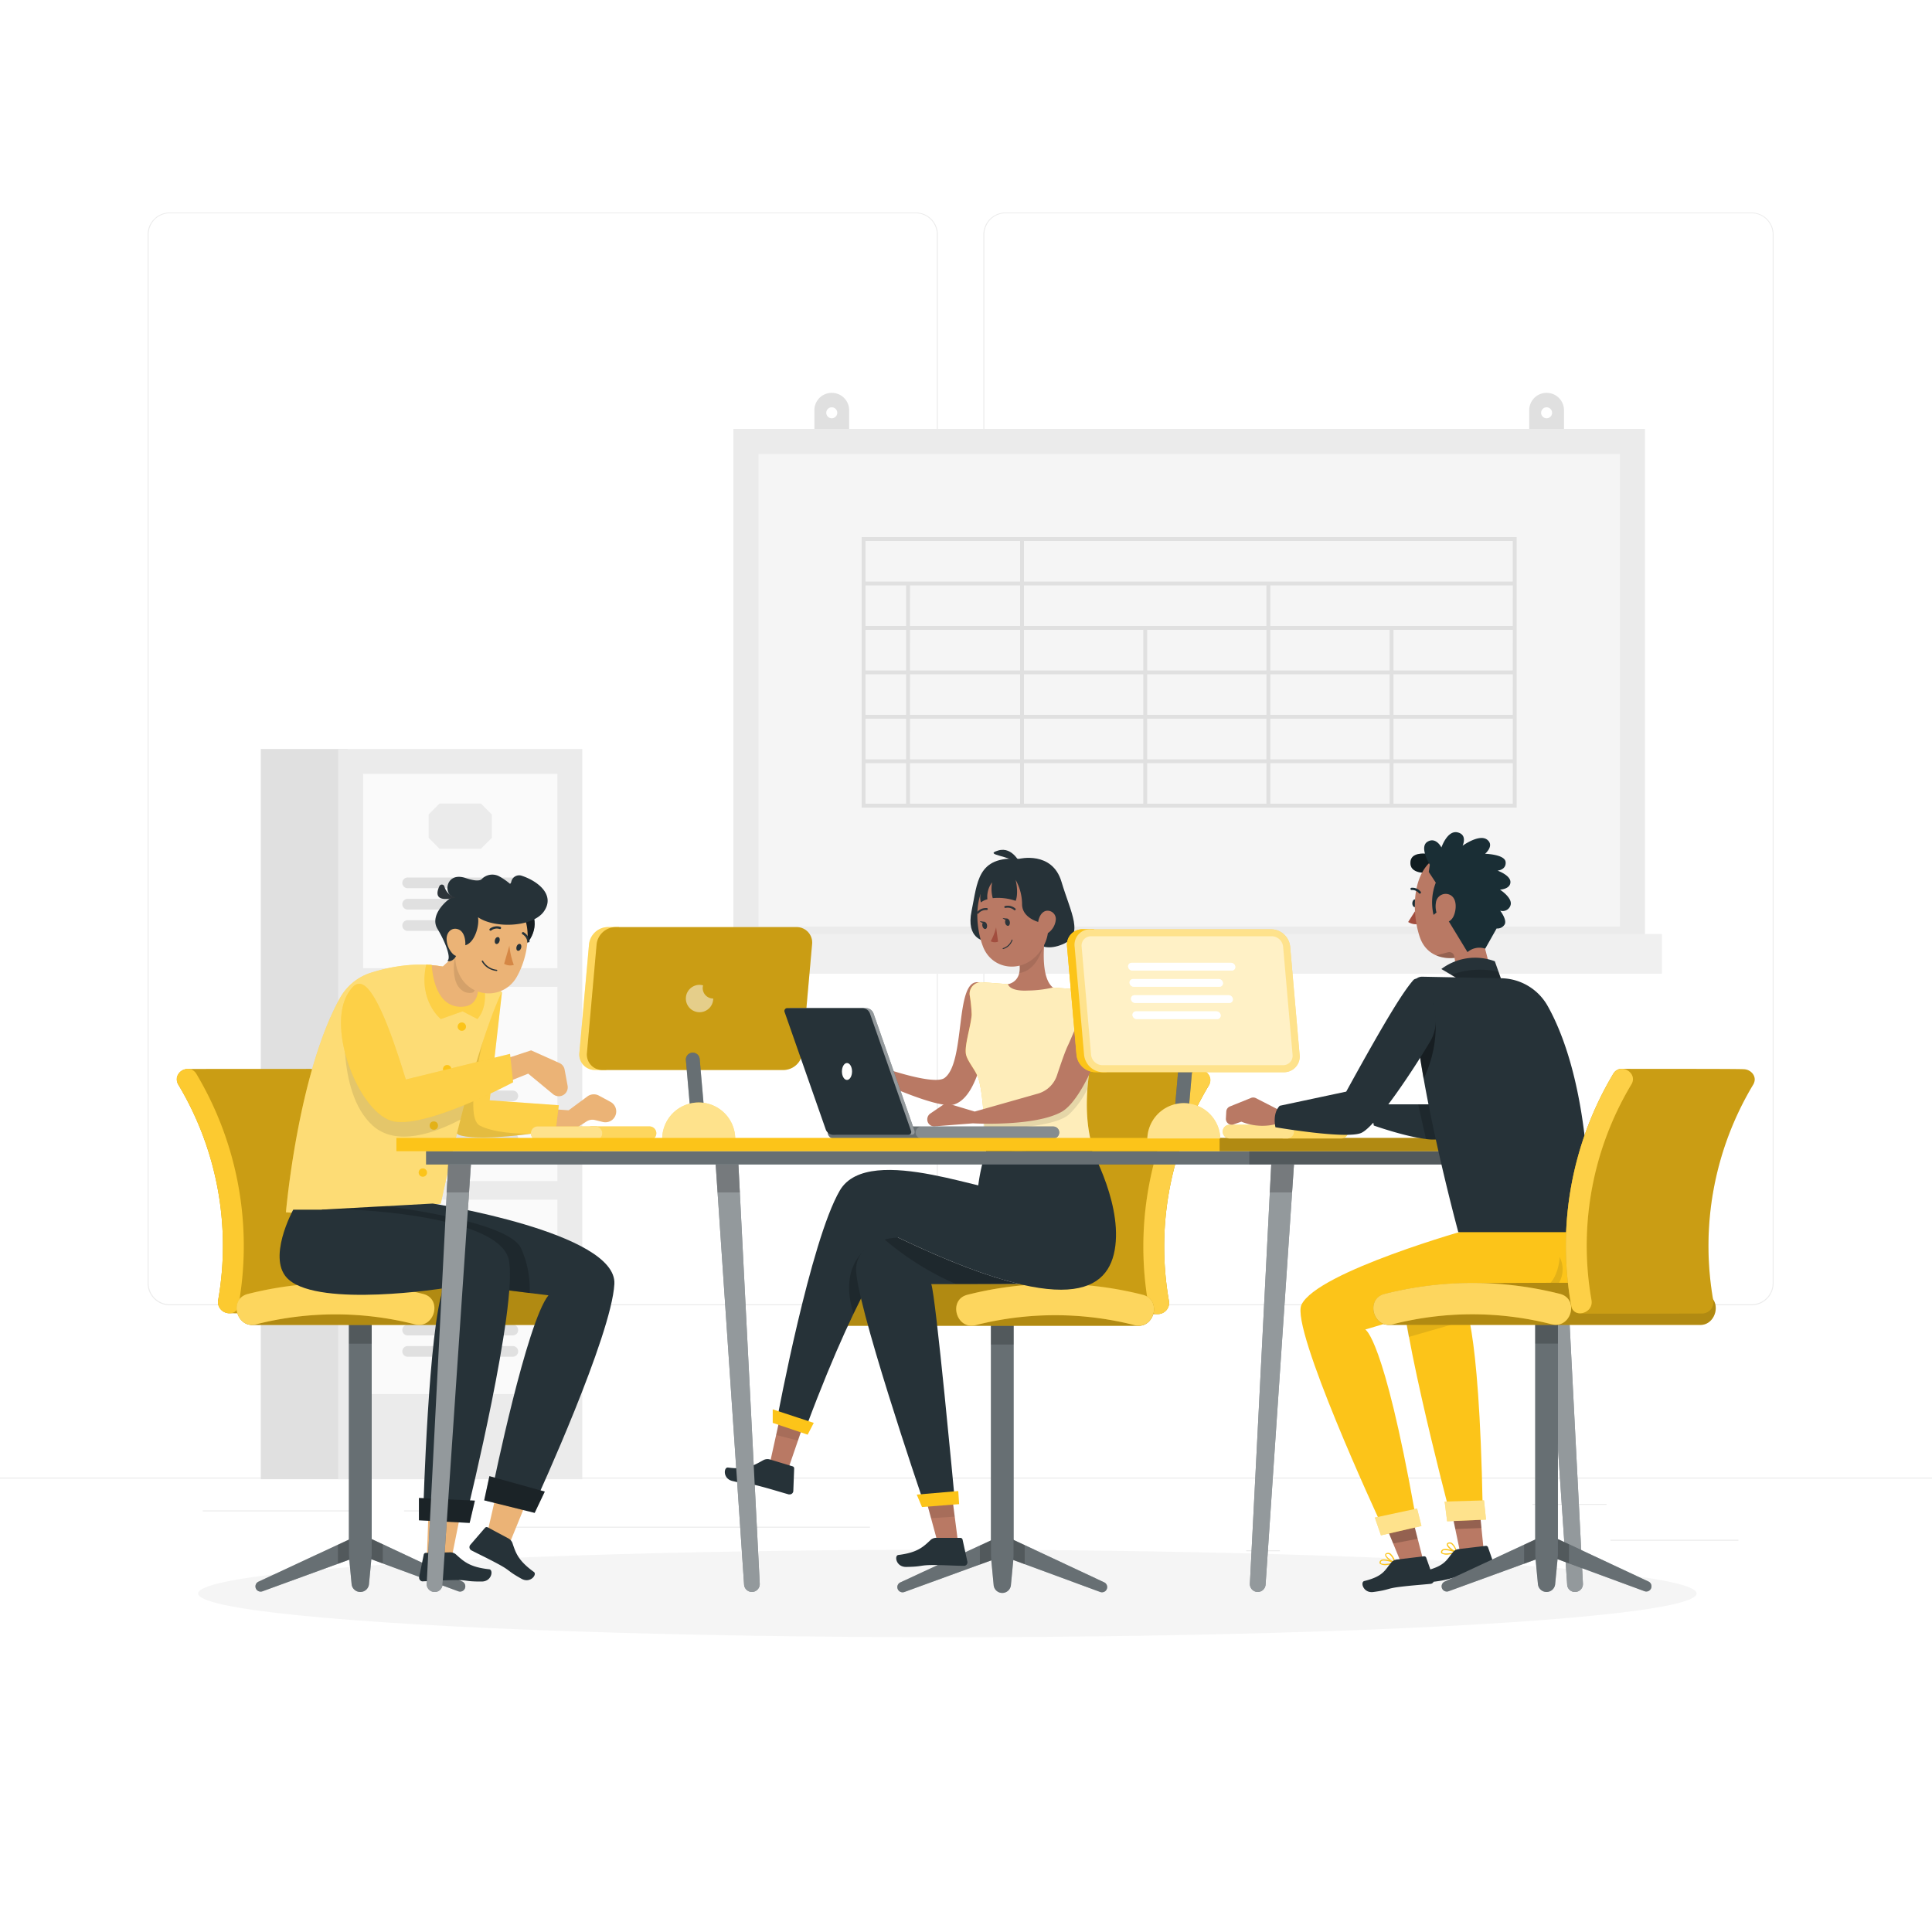 <svg class="animated" id="freepik_stories-shared-workspace" xmlns="http://www.w3.org/2000/svg" viewBox="0 0 500 500" version="1.1" xmlns:xlink="http://www.w3.org/1999/xlink" xmlns:svgjs="http://svgjs.com/svgjs"><style>svg#freepik_stories-shared-workspace:not(.animated) .animable {opacity: 0;}svg#freepik_stories-shared-workspace.animated #freepik--background-complete--inject-125 {animation: 1.5s Infinite  linear floating;animation-delay: 0s;}            @keyframes floating {                0% {                    opacity: 1;                    transform: translateY(0px);                }                50% {                    transform: translateY(-10px);                }                100% {                    opacity: 1;                    transform: translateY(0px);                }            }        </style><g id="freepik--background-complete--inject-125" class="animable" style="transform-origin: 250px 228.23px;"><rect x="416.78" y="398.49" width="33.12" height="0.25" style="fill: rgb(235, 235, 235); transform-origin: 433.34px 398.615px;" id="el2bqd7omxcf3" class="animable"></rect><rect x="322.53" y="401.21" width="8.69" height="0.25" style="fill: rgb(235, 235, 235); transform-origin: 326.875px 401.335px;" id="el3cqw8kl4v5y" class="animable"></rect><rect x="396.59" y="389.21" width="19.19" height="0.25" style="fill: rgb(235, 235, 235); transform-origin: 406.185px 389.335px;" id="el9bwqv1vn0s8" class="animable"></rect><rect x="52.46" y="390.89" width="43.19" height="0.25" style="fill: rgb(235, 235, 235); transform-origin: 74.055px 391.015px;" id="elpvuntpevsrk" class="animable"></rect><rect x="104.56" y="390.89" width="6.33" height="0.25" style="fill: rgb(235, 235, 235); transform-origin: 107.725px 391.015px;" id="elc5k7v5rdp5l" class="animable"></rect><rect x="131.47" y="395.11" width="93.68" height="0.25" style="fill: rgb(235, 235, 235); transform-origin: 178.31px 395.235px;" id="elr5hq9k6h65" class="animable"></rect><path d="M237,337.8H43.92a5.71,5.71,0,0,1-5.71-5.71V60.66A5.71,5.71,0,0,1,43.92,55H237a5.71,5.71,0,0,1,5.71,5.71V332.09A5.71,5.71,0,0,1,237,337.8ZM43.92,55.2a5.47,5.47,0,0,0-5.46,5.46V332.09a5.47,5.47,0,0,0,5.46,5.46H237a5.47,5.47,0,0,0,5.46-5.46V60.66A5.47,5.47,0,0,0,237,55.2Z" style="fill: rgb(235, 235, 235); transform-origin: 140.46px 196.4px;" id="elm13ewcevmc" class="animable"></path><path d="M453.31,337.8H260.21a5.72,5.72,0,0,1-5.71-5.71V60.66A5.72,5.72,0,0,1,260.21,55h193.1A5.71,5.71,0,0,1,459,60.66V332.09A5.71,5.71,0,0,1,453.31,337.8ZM260.21,55.2a5.47,5.47,0,0,0-5.46,5.46V332.09a5.47,5.47,0,0,0,5.46,5.46h193.1a5.47,5.47,0,0,0,5.46-5.46V60.66a5.47,5.47,0,0,0-5.46-5.46Z" style="fill: rgb(235, 235, 235); transform-origin: 356.75px 196.4px;" id="elko3htvef8" class="animable"></path><rect y="382.4" width="500" height="0.25" style="fill: rgb(235, 235, 235); transform-origin: 250px 382.525px;" id="el6h0q8jvzsof" class="animable"></rect><path d="M215.26,101.67a4.49,4.49,0,0,0-4.5,4.5V114h9v-7.83A4.49,4.49,0,0,0,215.26,101.67Zm0,6.58a1.42,1.42,0,1,1,1.42-1.42A1.42,1.42,0,0,1,215.26,108.25Z" style="fill: rgb(224, 224, 224); transform-origin: 215.26px 107.835px;" id="eley0z0m75344" class="animable"></path><path d="M400.26,101.67a4.49,4.49,0,0,0-4.5,4.5V114h9v-7.83A4.49,4.49,0,0,0,400.26,101.67Zm0,6.58a1.42,1.42,0,1,1,1.42-1.42A1.42,1.42,0,0,1,400.26,108.25Z" style="fill: rgb(224, 224, 224); transform-origin: 400.26px 107.835px;" id="ele2bz59al4pe" class="animable"></path><rect x="189.79" y="111" width="235.93" height="135.31" style="fill: rgb(235, 235, 235); transform-origin: 307.755px 178.655px;" id="elzcbbdashqra" class="animable"></rect><rect x="196.29" y="117.5" width="222.93" height="122.31" style="fill: rgb(245, 245, 245); transform-origin: 307.755px 178.655px;" id="el13yhxdytudmo" class="animable"></rect><rect x="185.43" y="241.72" width="244.67" height="10.28" style="fill: rgb(240, 240, 240); transform-origin: 307.765px 246.86px;" id="el5y7dh6ileny" class="animable"></rect><path d="M265,139H223v70h169.5V139Zm94.63,34.5H328.76V163h30.88Zm0,11.5H328.76V174.5h30.88Zm0,11.5H328.76V186h30.88ZM235.51,186H264v10.5h-28.5Zm0-11.5H264V185h-28.5Zm0-11.5H264v10.5h-28.5Zm0-11.5H264V162h-28.5Zm92.25,22H296.89V163h30.87Zm0,11.5H296.89V174.5h30.87ZM265,174.5h30.88V185H265Zm30.88-1H265V163h30.88ZM265,186h30.88v10.5H265Zm31.88,0h30.87v10.5H296.89Zm30.87-24H265V151.5h62.75ZM224,140h40v10.5H224Zm0,11.5h10.5V162H224Zm0,11.5h10.5v10.5H224Zm0,11.5h10.5V185H224Zm0,11.5h10.5v10.5H224Zm10.5,22H224V197.5h10.5Zm29.5,0h-28.5V197.5H264Zm31.88,0H265V197.5h30.88Zm31.87,0H296.89V197.5h30.87Zm31.88,0H328.76V197.5h30.88Zm31.87,0H360.64V197.5h30.87Zm0-11.5H360.64V186h30.87Zm0-11.5H360.64V174.5h30.87Zm0-11.5H360.64V163h30.87Zm0-11.5H328.76V151.5h62.75Zm-62.75-11.5H265V140h126.5v10.5Z" style="fill: rgb(224, 224, 224); transform-origin: 307.75px 174px;" id="elbhx2j7syqgr" class="animable"></path><rect x="67.49" y="193.84" width="22.5" height="188.98" style="fill: rgb(224, 224, 224); transform-origin: 78.74px 288.33px;" id="elw4jm2uvak8" class="animable"></rect><rect x="87.53" y="193.84" width="63.16" height="188.98" style="fill: rgb(235, 235, 235); transform-origin: 119.11px 288.33px;" id="elpwb9lk9phe" class="animable"></rect><rect x="93.97" y="200.27" width="50.29" height="50.29" style="fill: rgb(250, 250, 250); transform-origin: 119.115px 225.415px;" id="els27mkrx88d" class="animable"></rect><path d="M132.72,229.86H105.51a1.38,1.38,0,0,1-1.39-1.38h0a1.38,1.38,0,0,1,1.39-1.38h27.21a1.38,1.38,0,0,1,1.38,1.38h0A1.38,1.38,0,0,1,132.72,229.86Z" style="fill: rgb(224, 224, 224); transform-origin: 119.11px 228.48px;" id="elrnrrw67bjrf" class="animable"></path><path d="M132.72,235.39H105.51a1.39,1.39,0,0,1-1.39-1.39h0a1.38,1.38,0,0,1,1.39-1.38h27.21A1.38,1.38,0,0,1,134.1,234h0A1.38,1.38,0,0,1,132.72,235.39Z" style="fill: rgb(224, 224, 224); transform-origin: 119.11px 234.005px;" id="elwhwy9ym6to" class="animable"></path><path d="M132.72,240.91H105.51a1.38,1.38,0,0,1-1.39-1.38h0a1.38,1.38,0,0,1,1.39-1.38h27.21a1.38,1.38,0,0,1,1.38,1.38h0A1.38,1.38,0,0,1,132.72,240.91Z" style="fill: rgb(224, 224, 224); transform-origin: 119.11px 239.53px;" id="elk5ksqdkt6n" class="animable"></path><polygon points="124.47 219.66 113.75 219.66 110.93 216.83 110.93 210.79 113.75 207.96 124.47 207.96 127.3 210.79 127.3 216.83 124.47 219.66" style="fill: rgb(235, 235, 235); transform-origin: 119.115px 213.81px;" id="elrjwctjn2ky" class="animable"></polygon><rect x="93.97" y="255.38" width="50.29" height="50.29" style="fill: rgb(250, 250, 250); transform-origin: 119.115px 280.525px;" id="elahf1vyd4jbn" class="animable"></rect><path d="M132.72,285H105.51a1.38,1.38,0,0,1-1.39-1.38h0a1.38,1.38,0,0,1,1.39-1.38h27.21a1.38,1.38,0,0,1,1.38,1.38h0A1.38,1.38,0,0,1,132.72,285Z" style="fill: rgb(224, 224, 224); transform-origin: 119.11px 283.62px;" id="el9yxo87ny4g8" class="animable"></path><path d="M132.72,290.49H105.51a1.38,1.38,0,0,1-1.39-1.38h0a1.38,1.38,0,0,1,1.39-1.38h27.21a1.38,1.38,0,0,1,1.38,1.38h0A1.38,1.38,0,0,1,132.72,290.49Z" style="fill: rgb(224, 224, 224); transform-origin: 119.11px 289.11px;" id="eljn3m3eu6vs8" class="animable"></path><path d="M132.72,296H105.51a1.38,1.38,0,0,1-1.39-1.38h0a1.38,1.38,0,0,1,1.39-1.38h27.21a1.38,1.38,0,0,1,1.38,1.38h0A1.38,1.38,0,0,1,132.72,296Z" style="fill: rgb(224, 224, 224); transform-origin: 119.11px 294.62px;" id="el2m4254a7opi" class="animable"></path><polygon points="124.47 274.76 113.75 274.76 110.93 271.93 110.93 265.9 113.75 263.07 124.47 263.07 127.3 265.9 127.3 271.93 124.47 274.76" style="fill: rgb(235, 235, 235); transform-origin: 119.115px 268.915px;" id="elfu8vxfe5zxs" class="animable"></polygon><rect x="93.97" y="310.48" width="50.29" height="50.29" style="fill: rgb(250, 250, 250); transform-origin: 119.115px 335.625px;" id="el5m6mzr6d9n8" class="animable"></rect><path d="M132.72,340.07H105.51a1.38,1.38,0,0,1-1.39-1.38h0a1.38,1.38,0,0,1,1.39-1.38h27.21a1.38,1.38,0,0,1,1.38,1.38h0A1.38,1.38,0,0,1,132.72,340.07Z" style="fill: rgb(224, 224, 224); transform-origin: 119.11px 338.69px;" id="elwegu73ybfys" class="animable"></path><path d="M132.72,345.6H105.51a1.38,1.38,0,0,1-1.39-1.38h0a1.39,1.39,0,0,1,1.39-1.39h27.21a1.38,1.38,0,0,1,1.38,1.39h0A1.38,1.38,0,0,1,132.72,345.6Z" style="fill: rgb(224, 224, 224); transform-origin: 119.11px 344.215px;" id="eltpgqhcjr2w" class="animable"></path><path d="M132.72,351.12H105.51a1.38,1.38,0,0,1-1.39-1.38h0a1.38,1.38,0,0,1,1.39-1.38h27.21a1.38,1.38,0,0,1,1.38,1.38h0A1.38,1.38,0,0,1,132.72,351.12Z" style="fill: rgb(224, 224, 224); transform-origin: 119.11px 349.74px;" id="elvv4753d7rzj" class="animable"></path><polygon points="124.47 329.87 113.75 329.87 110.93 327.04 110.93 321 113.75 318.17 124.47 318.17 127.3 321 127.3 327.04 124.47 329.87" style="fill: rgb(235, 235, 235); transform-origin: 119.115px 324.02px;" id="elfgykedlj36d" class="animable"></polygon></g><g id="freepik--Shadow--inject-125" class="animable" style="transform-origin: 245.18px 412.39px;"><ellipse id="freepik--path--inject-125" cx="245.18" cy="412.39" rx="193.89" ry="11.32" style="fill: rgb(245, 245, 245); transform-origin: 245.18px 412.39px;" class="animable"></ellipse></g><g id="freepik--character-1--inject-125" class="animable" style="transform-origin: 127.958px 319.174px;"><path d="M118.6,411.82l-25.2-9.28-25.48,9.29a1.35,1.35,0,0,1-1.81-1.27h0a1.34,1.34,0,0,1,.78-1.22L93.4,397l26.24,12.3a1.35,1.35,0,0,1,.78,1.22h0A1.35,1.35,0,0,1,118.6,411.82Z" style="fill: rgb(38, 50, 56); transform-origin: 93.265px 404.455px;" id="elb34rkp38lv9" class="animable"></path><g id="elnx0nhe0i56s"><path d="M118.6,411.82l-25.2-9.28-25.48,9.29a1.35,1.35,0,0,1-1.81-1.27h0a1.34,1.34,0,0,1,.78-1.22L93.4,397l26.24,12.3a1.35,1.35,0,0,1,.78,1.22h0A1.35,1.35,0,0,1,118.6,411.82Z" style="fill: rgb(255, 255, 255); opacity: 0.3; transform-origin: 93.265px 404.455px;" class="animable"></path></g><g id="elx730ht4nede"><polygon points="87.46 404.7 93.4 402.54 99.06 404.63 99.06 399.69 93.4 397.04 87.46 399.79 87.46 404.7" style="opacity: 0.2; transform-origin: 93.26px 400.87px;" class="animable"></polygon></g><path d="M93.26,412h0A2.25,2.25,0,0,1,91,410l-.71-7.47v-62H96.2v62L95.49,410A2.24,2.24,0,0,1,93.26,412Z" style="fill: rgb(38, 50, 56); transform-origin: 93.245px 376.265px;" id="elr8sfr5w8jq" class="animable"></path><g id="elvu4o3c3aobk"><path d="M93.26,412h0A2.25,2.25,0,0,1,91,410l-.71-7.47v-62H96.2v62L95.49,410A2.24,2.24,0,0,1,93.26,412Z" style="fill: rgb(255, 255, 255); opacity: 0.3; transform-origin: 93.245px 376.265px;" class="animable"></path></g><g id="elb2lixdwamio"><rect x="90.32" y="340.52" width="5.88" height="7.22" style="opacity: 0.2; transform-origin: 93.26px 344.13px;" class="animable"></rect></g><path d="M80.08,276.63a2.48,2.48,0,0,1,2.24,1.29,86.84,86.84,0,0,1,10.88,60,2.19,2.19,0,0,1-2.09,1.95c-1.63.12-30.65,0-31.7,0a2.92,2.92,0,0,1-2.95-3.4,81.07,81.07,0,0,0-10.33-55.79,2.69,2.69,0,0,1,2.44-4C49.41,276.61,78.23,276.66,80.08,276.63Z" style="fill: rgb(252, 196, 25); transform-origin: 70.191px 308.276px;" id="elnz63bntm0d" class="animable"></path><g id="el2qfhgyv8iid"><path d="M80.08,276.63a2.48,2.48,0,0,1,2.24,1.29,86.84,86.84,0,0,1,10.88,60,2.19,2.19,0,0,1-2.09,1.95c-1.63.12-30.65,0-31.7,0a2.92,2.92,0,0,1-2.95-3.4,81.07,81.07,0,0,0-10.33-55.79,2.69,2.69,0,0,1,2.44-4C49.41,276.61,78.23,276.66,80.08,276.63Z" style="opacity: 0.2; transform-origin: 70.191px 308.276px;" class="animable"></path></g><path d="M56.46,336.45a81.07,81.07,0,0,0-10.33-55.79c-1.8-3,2.89-5.73,4.69-2.74a86.9,86.9,0,0,1,10.88,60c-.62,3.43-5.86,2-5.24-1.44Z" style="fill: rgb(252, 196, 25); transform-origin: 54.408px 308.256px;" id="elkn60cb7rono" class="animable"></path><g id="el3mqcm3cuj2c"><g style="opacity: 0.1; transform-origin: 54.408px 308.256px;" class="animable"><path d="M56.46,336.45a81.07,81.07,0,0,0-10.33-55.79c-1.8-3,2.89-5.73,4.69-2.74a86.9,86.9,0,0,1,10.88,60c-.62,3.43-5.86,2-5.24-1.44Z" style="fill: rgb(255, 255, 255); transform-origin: 54.408px 308.256px;" id="elwkd2ymbq63" class="animable"></path></g></g><path d="M147,334.88a91.44,91.44,0,0,0-20.34-2.8c-7.07-.18-33.5,0-39.78,0a91.44,91.44,0,0,0-22.7,2.83c-4.66,1.19-3.23,7.91,1,8,.37,0,80.3,0,80.59,0C150.1,343.07,151.71,336.09,147,334.88Z" style="fill: rgb(252, 196, 25); transform-origin: 105.571px 337.456px;" id="elywdivv004s" class="animable"></path><g id="elvtz5pdkn75n"><path d="M147,334.88a91.44,91.44,0,0,0-20.34-2.8c-7.07-.18-33.5,0-39.78,0a91.44,91.44,0,0,0-22.7,2.83c-4.66,1.19-3.23,7.91,1,8,.37,0,80.3,0,80.59,0C150.1,343.07,151.71,336.09,147,334.88Z" style="opacity: 0.3; transform-origin: 105.571px 337.456px;" class="animable"></path></g><path d="M66.29,342.73a83.25,83.25,0,0,1,41.07,0c5.08,1.29,7.25-6.56,2.17-7.85a92.3,92.3,0,0,0-45.4,0c-5.08,1.29-2.93,9.14,2.16,7.85Z" style="fill: rgb(252, 196, 25); transform-origin: 86.827px 337.459px;" id="elj8nssovjrla" class="animable"></path><g id="elvurd5oz53en"><g style="opacity: 0.3; transform-origin: 86.827px 337.459px;" class="animable"><path d="M66.29,342.73a83.25,83.25,0,0,1,41.07,0c5.08,1.29,7.25-6.56,2.17-7.85a92.3,92.3,0,0,0-45.4,0c-5.08,1.29-2.93,9.14,2.16,7.85Z" style="fill: rgb(255, 255, 255); transform-origin: 86.827px 337.459px;" id="ellu79794kshl" class="animable"></path></g></g><path d="M139.86,292.38l9.19-.39,2.75-1.76a2.77,2.77,0,0,1,2.19-.36l2,.49a2.81,2.81,0,0,0,2.81-.89h0a2.81,2.81,0,0,0-.79-4.3l-3-1.62a2.79,2.79,0,0,0-3,.21l-4.84,3.58-7.29-.51Z" style="fill: rgb(235, 179, 118); transform-origin: 149.669px 287.795px;" id="elntn0751cpy" class="animable"></path><path d="M129.91,256.76l-3.18,28,17.89,1.28-.79,6.43s-18.09,3.16-24.72,1.35,2.2-32.11,2.2-32.11Z" style="fill: rgb(252, 196, 25); transform-origin: 130.631px 275.57px;" id="el9ifpmyj98d" class="animable"></path><g id="elv1g6neth9g"><path d="M129.91,256.76l-3.18,28,17.89,1.28-.79,6.43s-18.09,3.16-24.72,1.35,2.2-32.11,2.2-32.11Z" style="fill: rgb(255, 255, 255); opacity: 0.2; transform-origin: 130.631px 275.57px;" class="animable"></path></g><g id="elalj5v1pc96j"><path d="M124.17,291.3c-4.67-2.43,1.6-25.74,3.81-33.42l-6.67,3.85s-8.83,30.3-2.2,32.11c4.08,1.11,12.48.35,18.35-.41C133.46,293.43,127.61,293.09,124.17,291.3Z" style="opacity: 0.1; transform-origin: 127.051px 276.14px;" class="animable"></path></g><path d="M114.08,311.48A157.18,157.18,0,0,1,74,313.74s3.08-35.85,14-55.47A14,14,0,0,1,96,251.74c7.84-2.44,20.45-4.63,33.87,5C129.91,256.76,123.12,269.42,114.08,311.48Z" style="fill: rgb(252, 196, 25); transform-origin: 101.935px 281.897px;" id="elshzjdy6hs7" class="animable"></path><g id="el98ep8odnn8l"><path d="M114.08,311.48A157.18,157.18,0,0,1,74,313.74s3.08-35.85,14-55.47A14,14,0,0,1,96,251.74c7.84-2.44,20.45-4.63,33.87,5C129.91,256.76,123.12,269.42,114.08,311.48Z" style="fill: rgb(255, 255, 255); opacity: 0.4; transform-origin: 101.935px 281.897px;" class="animable"></path></g><path d="M120.6,265.69a1.08,1.08,0,1,1-1.08-1.08A1.08,1.08,0,0,1,120.6,265.69Z" style="fill: rgb(252, 196, 25); transform-origin: 119.52px 265.69px;" id="elupqq5pn1fm9" class="animable"></path><path d="M116.8,276.7a1.08,1.08,0,1,1-1.08-1.08A1.08,1.08,0,0,1,116.8,276.7Z" style="fill: rgb(252, 196, 25); transform-origin: 115.72px 276.7px;" id="elcq1uapuottm" class="animable"></path><circle cx="112.27" cy="291.3" r="1.08" style="fill: rgb(252, 196, 25); transform-origin: 112.27px 291.3px;" id="elmioxfqt7ep" class="animable"></circle><path d="M110.51,303.45a1.08,1.08,0,1,1-1.08-1.07A1.08,1.08,0,0,1,110.51,303.45Z" style="fill: rgb(252, 196, 25); transform-origin: 109.43px 303.46px;" id="el5lmupi3lmf" class="animable"></path><g id="eldg1439q46cb"><path d="M121.93,279.55h0l-13.58,3.06-10.7-2.94-4.22-12.06-.91-6.78h-3s-2.87,21.6,6.93,30.47c6.11,5.53,16.09,1.93,22.73-1.57Q120.63,284.09,121.93,279.55Z" style="opacity: 0.1; transform-origin: 105.529px 277.493px;" class="animable"></path></g><polygon points="130.72 376.68 126.01 397.19 131.86 399.46 140.28 378.83 130.72 376.68" style="fill: rgb(235, 179, 118); transform-origin: 133.145px 388.07px;" id="elva528p3ggz" class="animable"></polygon><path d="M131.52,398.11l-5.31-2.84a.57.57,0,0,0-.69.13l-3.79,4.39a.92.92,0,0,0,.08,1.31.83.83,0,0,0,.16.12c2.23,1.15,4.26,2.09,7,3.57,3.25,1.75,2.21,1.69,6,3.8,2.28,1.27,4.11-1.12,3.2-1.77-4.15-3-4.71-5-5.57-7.54A2.3,2.3,0,0,0,131.52,398.11Z" style="fill: rgb(38, 50, 56); transform-origin: 129.951px 402.081px;" id="eldrt543n2v98" class="animable"></path><path d="M83.33,313.06,112,311.48s47.71,7.46,47,20.8S139,387.68,139,387.68l-11.38-3.16s8.67-42.29,14.32-49.3c0,0-35.63-4.18-44.55-6.55C92.44,327.36,80.61,329.57,83.33,313.06Z" style="fill: rgb(38, 50, 56); transform-origin: 120.968px 349.58px;" id="ela4bnxq76ypo" class="animable"></path><g id="eltif8d8iq9n"><path d="M137.07,334.64a25.51,25.51,0,0,0-2.19-11.51c-2.65-6-24.49-9.59-34.94-11l-16.61.91c-2.72,16.51,9.11,14.3,14,15.61C104.23,330.5,127,333.41,137.07,334.64Z" style="opacity: 0.2; transform-origin: 110.012px 323.385px;" class="animable"></path></g><polygon points="111.21 382.33 110.46 403.36 116.79 403.66 121 382.63 111.21 382.33" style="fill: rgb(235, 179, 118); transform-origin: 115.73px 392.995px;" id="elzdvy5vc1ckh" class="animable"></polygon><path d="M116.34,401.75l-6.14.13a.55.55,0,0,0-.54.46l-1.18,5.78a1,1,0,0,0,.73,1.13l.2,0c2.56-.09,4.82-.27,8-.33,3.76-.07,2.81.4,7.23.38,2.66,0,3.09-3,2-3.17-5.17-.55-6.69-2.1-8.71-3.91A2.29,2.29,0,0,0,116.34,401.75Z" style="fill: rgb(38, 50, 56); transform-origin: 117.832px 405.521px;" id="el7g0izl3ajpq" class="animable"></path><path d="M91,313.06s38.44,1.36,40.71,13.12-10.63,64.44-10.63,64.44H109.56s1.35-47.26,5.2-57.21c0,0-31.66,5-40-2.21-6-5.13,1.13-18.14,1.13-18.14Z" style="fill: rgb(38, 50, 56); transform-origin: 102.168px 351.84px;" id="elwsxd82f9v8d" class="animable"></path><polygon points="126.66 382.03 140.99 386.02 138.37 391.53 125.31 388.29 126.66 382.03" style="fill: rgb(38, 50, 56); transform-origin: 133.15px 386.78px;" id="eluhr4f6bheaf" class="animable"></polygon><g id="elsy206mwywis"><polygon points="126.66 382.03 140.99 386.02 138.37 391.53 125.31 388.29 126.66 382.03" style="opacity: 0.3; transform-origin: 133.15px 386.78px;" class="animable"></polygon></g><path d="M126,275.6l11.45-3.77,7.33,3.28a2.31,2.31,0,0,1,1.34,1.69l.77,4.17a2.31,2.31,0,0,1-2.27,2.74h0a2.35,2.35,0,0,1-1.48-.53l-6.44-5.32-10,4Z" style="fill: rgb(235, 179, 118); transform-origin: 136.465px 277.77px;" id="eljhfm1byh6fk" class="animable"></path><polygon points="108.42 387.68 122.9 388.36 121.54 394.13 108.42 393.45 108.42 387.68" style="fill: rgb(38, 50, 56); transform-origin: 115.66px 390.905px;" id="el64ozvooxnim" class="animable"></polygon><g id="elkkajy3zvq7"><polygon points="108.42 387.68 122.9 388.36 121.54 394.13 108.42 393.45 108.42 387.68" style="opacity: 0.3; transform-origin: 115.66px 390.905px;" class="animable"></polygon></g><path d="M90.26,256.76c2.23-3.34,5.78-6.83,14.77,22.61L132,272.74l.79,7.35s-22,11.79-30.83,10.14S84.13,265.94,90.26,256.76Z" style="fill: rgb(252, 196, 25); transform-origin: 110.518px 272.49px;" id="elpxnfcfdhquc" class="animable"></path><g id="el6gw8u0f04iy"><path d="M90.26,256.76c2.23-3.34,5.78-6.83,14.77,22.61L132,272.74l.79,7.35s-22,11.79-30.83,10.14S84.13,265.94,90.26,256.76Z" style="fill: rgb(255, 255, 255); opacity: 0.2; transform-origin: 110.518px 272.49px;" class="animable"></path></g><path d="M118.45,246.51l-5.11,4.79s2,6.21,7.09,6.21,2-7.86,2-7.86Z" style="fill: rgb(235, 179, 118); transform-origin: 118.35px 252.01px;" id="elkp1mnoonl6" class="animable"></path><path d="M121.15,261.11l2.48-1.3,1.05-1.58-.44-4.9a34.53,34.53,0,0,0-13.14-3.6l-.19,2.28,2.77,8,3.23,1.07Z" style="fill: rgb(235, 179, 118); transform-origin: 117.795px 255.42px;" id="elos2iz31y23" class="animable"></path><g id="elkdcahif387"><path d="M122.44,249.65l-4-3.14-.68.63c-.39,2.34-.84,7.2,1.75,9.11a3.21,3.21,0,0,0,2.9.6C124.53,255,122.44,249.65,122.44,249.65Z" style="opacity: 0.1; transform-origin: 120.41px 251.741px;" class="animable"></path></g><path d="M119.73,261.73l3.84,2c2.7-3.21,2-7.71,1.41-10.06-.45-.24-.9-.47-1.35-.68.51,3.55.1,7.45-4.13,7.57-6.63.2-7.62-8.28-7.77-10.82l-1.43-.09c-2.1,9.39,3.78,14.08,3.78,14.08Z" style="fill: rgb(252, 196, 25); transform-origin: 117.685px 256.69px;" id="elyqpoz08eqw" class="animable"></path><g id="elfgc70v9cab8"><path d="M119.73,261.73l3.84,2c2.7-3.21,2-7.71,1.41-10.06-.45-.24-.9-.47-1.35-.68.51,3.55.1,7.45-4.13,7.57-6.63.2-7.62-8.28-7.77-10.82l-1.43-.09c-2.1,9.39,3.78,14.08,3.78,14.08Z" style="fill: rgb(255, 255, 255); opacity: 0.2; transform-origin: 117.685px 256.69px;" class="animable"></path></g><path d="M136.13,234.63c3.66,2.37,2.58,8.31-1.24,10.75C133.81,238.58,136.13,234.63,136.13,234.63Z" style="fill: rgb(38, 50, 56); transform-origin: 136.492px 240.005px;" id="ellr12rzcu50p" class="animable"></path><g id="elxuogdu4ovwg"><path d="M136.13,234.63c3.66,2.37,2.58,8.31-1.24,10.75C133.81,238.58,136.13,234.63,136.13,234.63Z" style="opacity: 0.4; transform-origin: 136.492px 240.005px;" class="animable"></path></g><path d="M119.37,238.54c-1.37,6.26-2.5,9.84-.33,14a8.34,8.34,0,0,0,11.21,3.64,8.42,8.42,0,0,0,3.55-3.47c2.88-5.09,4.64-14.47-.61-18.83a8.42,8.42,0,0,0-13.82,4.68Z" style="fill: rgb(235, 179, 118); transform-origin: 127.191px 244.434px;" id="elq1s3cfbkn9" class="animable"></path><path d="M118.71,244.38c3.35,1.72,5.5-4.15,5-7,4.35,3,14.13,2.54,17-1.43,3.13-4.35-1.57-8-5.82-9.35a2.08,2.08,0,0,0-2.58,1.65.89.89,0,0,1-.31.49,16.94,16.94,0,0,0-2.91-2,3.81,3.81,0,0,0-4.43.78c-.5.45-1.7.54-4.12-.27-5-1.7-5.87,3.76-3.43,4.82-2.21,1.35-5.86,5.06-3.89,8.32s3.66,7.57,2.55,8.28C116.82,249.08,118.63,248,118.71,244.38Z" style="fill: rgb(38, 50, 56); transform-origin: 127.192px 237.55px;" id="elpn30apbh3kc" class="animable"></path><path d="M115.58,243a5.75,5.75,0,0,0,1.59,3.84c1.31,1.33,2.82.33,3.16-1.44.3-1.6,0-4.21-1.68-4.87S115.57,241.21,115.58,243Z" style="fill: rgb(235, 179, 118); transform-origin: 118.006px 243.906px;" id="elki3cm5prck" class="animable"></path><path d="M128.09,243.23c-.14.5,0,1,.34,1.07s.7-.22.85-.72,0-1-.35-1.06S128.23,242.73,128.09,243.23Z" style="fill: rgb(38, 50, 56); transform-origin: 128.687px 243.411px;" id="eljmnnob4369i" class="animable"></path><path d="M133.68,245c-.14.5,0,1,.34,1.06s.7-.22.85-.72,0-1-.35-1.06S133.83,244.53,133.68,245Z" style="fill: rgb(38, 50, 56); transform-origin: 134.277px 245.17px;" id="elgbmcttq8pmn" class="animable"></path><path d="M131.83,244.71a19.71,19.71,0,0,0,1.14,5,3,3,0,0,1-2.5-.29Z" style="fill: rgb(213, 135, 69); transform-origin: 131.72px 247.285px;" id="eleauf30urtfo" class="animable"></path><path d="M126.89,240.85a.35.35,0,0,1-.14-.06.31.31,0,0,1,0-.43h0a3,3,0,0,1,2.74-.5.3.3,0,0,1,.17.39h0a.3.3,0,0,1-.39.17h0a2.34,2.34,0,0,0-2.13.38A.27.27,0,0,1,126.89,240.85Z" style="fill: rgb(38, 50, 56); transform-origin: 128.172px 240.293px;" id="elsgqag5zkxfe" class="animable"></path><path d="M136.63,243.87a.31.31,0,0,1-.17-.23,2.54,2.54,0,0,0-1.26-1.86.31.31,0,0,1-.08-.43.3.3,0,0,1,.34-.12h0a3.11,3.11,0,0,1,1.59,2.31.3.3,0,0,1-.24.35h0A.37.37,0,0,1,136.63,243.87Z" style="fill: rgb(38, 50, 56); transform-origin: 136.061px 242.555px;" id="el0d3sahw5ck9q" class="animable"></path><path d="M127.65,251.12a5.12,5.12,0,0,0,.85.17.17.17,0,0,0,.2-.13h0a.17.17,0,0,0-.16-.19,4.7,4.7,0,0,1-3.53-2.28.17.17,0,0,0-.23-.08.16.16,0,0,0-.08.23A4.78,4.78,0,0,0,127.65,251.12Z" style="fill: rgb(38, 50, 56); transform-origin: 126.69px 249.943px;" id="elik6br01qzt" class="animable"></path><path d="M117.94,232.27A4.06,4.06,0,0,1,115,229.4a.69.69,0,0,0-1.28-.08C112.87,231.13,112.48,233.63,117.94,232.27Z" style="fill: rgb(46, 53, 58); transform-origin: 115.581px 230.792px;" id="elw8e6nqglh4l" class="animable"></path><path d="M160.2,239.92h-2.87a5,5,0,0,0-4.89,4.49l-2.49,28a4,4,0,0,0,4.09,4.49h2.87Z" style="fill: rgb(252, 196, 25); transform-origin: 155.06px 258.411px;" id="elgdbyghopgib" class="animable"></path><g id="elmiyd8fcsoar"><path d="M160.2,239.92h-2.87a5,5,0,0,0-4.89,4.49l-2.49,28a4,4,0,0,0,4.09,4.49h2.87Z" style="fill: rgb(255, 255, 255); opacity: 0.3; transform-origin: 155.06px 258.411px;" class="animable"></path></g><path d="M202.78,276.92H156a4,4,0,0,1-4.09-4.49l2.49-28a5,5,0,0,1,4.89-4.49h46.78a4,4,0,0,1,4.09,4.49l-2.49,28A5,5,0,0,1,202.78,276.92Z" style="fill: rgb(252, 196, 25); transform-origin: 181.035px 258.43px;" id="elh5raqbfu8i" class="animable"></path><g id="elymsuiphgcoi"><path d="M202.78,276.92H156a4,4,0,0,1-4.09-4.49l2.49-28a5,5,0,0,1,4.89-4.49h46.78a4,4,0,0,1,4.09,4.49l-2.49,28A5,5,0,0,1,202.78,276.92Z" style="opacity: 0.2; transform-origin: 181.035px 258.43px;" class="animable"></path></g><g id="elfnlceaqpha"><path d="M181.86,255.71a2.61,2.61,0,0,1,.1-.69,3.47,3.47,0,0,0-.92-.14,3.54,3.54,0,1,0,3.54,3.54A2.71,2.71,0,0,1,181.86,255.71Z" style="fill: rgb(255, 255, 255); opacity: 0.5; transform-origin: 181.04px 258.42px;" class="animable"></path></g><path d="M178.9,290.35h3.6l-1.42-16.28a1.8,1.8,0,0,0-1.79-1.64h0a1.78,1.78,0,0,0-1.78,1.95Z" style="fill: rgb(38, 50, 56); transform-origin: 180.001px 281.39px;" id="el0flhpvr3tmz" class="animable"></path><g id="el1ifluhvnl56"><path d="M178.9,290.35h3.6l-1.42-16.28a1.8,1.8,0,0,0-1.79-1.64h0a1.78,1.78,0,0,0-1.78,1.95Z" style="fill: rgb(255, 255, 255); opacity: 0.3; transform-origin: 180.001px 281.39px;" class="animable"></path></g><path d="M190.27,295.08a9.45,9.45,0,1,0-18.89,0Z" style="fill: rgb(252, 196, 25); transform-origin: 180.825px 290.201px;" id="elsntw099y79b" class="animable"></path><g id="elrdfu8y3typk"><path d="M190.27,295.08a9.45,9.45,0,1,0-18.89,0Z" style="fill: rgb(255, 255, 255); opacity: 0.5; transform-origin: 180.825px 290.201px;" class="animable"></path></g><path d="M168.08,295.08H153.16a1.79,1.79,0,0,1-1.78-1.79h0a1.78,1.78,0,0,1,1.78-1.78h14.92a1.78,1.78,0,0,1,1.78,1.78h0A1.79,1.79,0,0,1,168.08,295.08Z" style="fill: rgb(252, 196, 25); transform-origin: 160.62px 293.295px;" id="el1ebdcjos5wn" class="animable"></path><g id="elgxjkbrrjrmj"><path d="M168.08,295.08H153.16a1.79,1.79,0,0,1-1.78-1.79h0a1.78,1.78,0,0,1,1.78-1.78h14.92a1.78,1.78,0,0,1,1.78,1.78h0A1.79,1.79,0,0,1,168.08,295.08Z" style="fill: rgb(255, 255, 255); opacity: 0.3; transform-origin: 160.62px 293.295px;" class="animable"></path></g><path d="M154.08,295.08H139.17a1.78,1.78,0,0,1-1.78-1.79h0a1.78,1.78,0,0,1,1.78-1.78h14.91a1.79,1.79,0,0,1,1.79,1.78h0A1.79,1.79,0,0,1,154.08,295.08Z" style="fill: rgb(252, 196, 25); transform-origin: 146.63px 293.295px;" id="el9fqbfmgyl5c" class="animable"></path><g id="elkb5dvizvlb"><path d="M154.08,295.08H139.17a1.78,1.78,0,0,1-1.78-1.79h0a1.78,1.78,0,0,1,1.78-1.78h14.91a1.79,1.79,0,0,1,1.79,1.78h0A1.79,1.79,0,0,1,154.08,295.08Z" style="fill: rgb(255, 255, 255); opacity: 0.5; transform-origin: 146.63px 293.295px;" class="animable"></path></g></g><g id="freepik--character-2--inject-125" class="animable" style="transform-origin: 250.42px 316.091px;"><path d="M278.91,276.85a2.5,2.5,0,0,0-2.25,1.29,86.9,86.9,0,0,0-10.88,60,2.2,2.2,0,0,0,2.09,1.95c1.63.11,30.65,0,31.7,0a2.93,2.93,0,0,0,2.95-3.4,81.12,81.12,0,0,1,10.33-55.79,2.69,2.69,0,0,0-2.44-4C309.57,276.83,280.76,276.88,278.91,276.85Z" style="fill: rgb(252, 196, 25); transform-origin: 288.791px 308.494px;" id="el7xk9ss160fr" class="animable"></path><g id="el3eohnv7902n"><path d="M278.91,276.85a2.5,2.5,0,0,0-2.25,1.29,86.9,86.9,0,0,0-10.88,60,2.2,2.2,0,0,0,2.09,1.95c1.63.11,30.65,0,31.7,0a2.93,2.93,0,0,0,2.95-3.4,81.12,81.12,0,0,1,10.33-55.79,2.69,2.69,0,0,0-2.44-4C309.57,276.83,280.76,276.88,278.91,276.85Z" style="opacity: 0.2; transform-origin: 288.791px 308.494px;" class="animable"></path></g><path d="M302.52,336.67a81.12,81.12,0,0,1,10.33-55.79c1.81-3-2.89-5.73-4.69-2.74a86.89,86.89,0,0,0-10.87,60c.62,3.43,5.85,2,5.23-1.44Z" style="fill: rgb(252, 196, 25); transform-origin: 304.577px 308.476px;" id="elwghzdtp09xb" class="animable"></path><g id="eleitb4rir7w7"><g style="opacity: 0.2; transform-origin: 304.577px 308.476px;" class="animable"><path d="M302.52,336.67a81.12,81.12,0,0,1,10.33-55.79c1.81-3-2.89-5.73-4.69-2.74a86.89,86.89,0,0,0-10.87,60c.62,3.43,5.85,2,5.23-1.44Z" style="fill: rgb(255, 255, 255); transform-origin: 304.577px 308.476px;" id="el0ey1jrnv8ln" class="animable"></path></g></g><path d="M284.73,412l-25.2-9.28-25.48,9.29a1.36,1.36,0,0,1-1.82-1.27h0a1.34,1.34,0,0,1,.79-1.22l26.51-12.3,26.24,12.29a1.36,1.36,0,0,1,.77,1.22h0A1.35,1.35,0,0,1,284.73,412Z" style="fill: rgb(38, 50, 56); transform-origin: 259.385px 404.655px;" id="elhld687s24o" class="animable"></path><g id="elkmluh3iunoc"><path d="M284.73,412l-25.2-9.28-25.48,9.29a1.36,1.36,0,0,1-1.82-1.27h0a1.34,1.34,0,0,1,.79-1.22l26.51-12.3,26.24,12.29a1.36,1.36,0,0,1,.77,1.22h0A1.35,1.35,0,0,1,284.73,412Z" style="fill: rgb(255, 255, 255); opacity: 0.3; transform-origin: 259.385px 404.655px;" class="animable"></path></g><g id="el9d1y7t92i8"><polygon points="253.59 404.92 259.53 402.76 265.19 404.84 265.19 399.91 259.53 397.25 253.59 400.01 253.59 404.92" style="opacity: 0.2; transform-origin: 259.39px 401.085px;" class="animable"></polygon></g><path d="M259.39,412.25h0a2.24,2.24,0,0,1-2.23-2l-.71-7.47v-62h5.88v62l-.71,7.47A2.24,2.24,0,0,1,259.39,412.25Z" style="fill: rgb(38, 50, 56); transform-origin: 259.39px 376.515px;" id="el1spg5muuvfw" class="animable"></path><g id="el8xdsgo9gzr5"><path d="M259.39,412.25h0a2.24,2.24,0,0,1-2.23-2l-.71-7.47v-62h5.88v62l-.71,7.47A2.24,2.24,0,0,1,259.39,412.25Z" style="fill: rgb(255, 255, 255); opacity: 0.3; transform-origin: 259.39px 376.515px;" class="animable"></path></g><g id="ele044qoz5fsk"><rect x="256.45" y="340.74" width="5.88" height="7.22" style="opacity: 0.2; transform-origin: 259.39px 344.35px;" class="animable"></rect></g><path d="M212.94,335.09a92.54,92.54,0,0,1,20.34-2.8c7.06-.17,33.5,0,39.78,0a92,92,0,0,1,22.7,2.83c4.66,1.19,3.22,7.92-1,8-.37,0-80.29,0-80.58,0C209.78,343.28,208.18,336.31,212.94,335.09Z" style="fill: rgb(252, 196, 25); transform-origin: 254.348px 337.669px;" id="el0mrd4za2o5o" class="animable"></path><g id="elirb43f0mit"><path d="M212.94,335.09a92.54,92.54,0,0,1,20.34-2.8c7.06-.17,33.5,0,39.78,0a92,92,0,0,1,22.7,2.83c4.66,1.19,3.22,7.92-1,8-.37,0-80.29,0-80.58,0C209.78,343.28,208.18,336.31,212.94,335.09Z" style="opacity: 0.3; transform-origin: 254.348px 337.669px;" class="animable"></path></g><path d="M293.6,342.94a83.52,83.52,0,0,0-41.08,0c-5.07,1.3-7.24-6.55-2.16-7.85a92.3,92.3,0,0,1,45.4,0c5.07,1.3,2.92,9.15-2.16,7.85Z" style="fill: rgb(252, 196, 25); transform-origin: 273.059px 337.67px;" id="el5eelwdi4mfn" class="animable"></path><g id="el0i8kl1o3h08i"><g style="opacity: 0.3; transform-origin: 273.059px 337.67px;" class="animable"><path d="M293.6,342.94a83.52,83.52,0,0,0-41.08,0c-5.07,1.3-7.24-6.55-2.16-7.85a92.3,92.3,0,0,1,45.4,0c5.07,1.3,2.92,9.15-2.16,7.85Z" style="fill: rgb(255, 255, 255); transform-origin: 273.059px 337.67px;" id="el5qh10n17sdd" class="animable"></path></g></g><path d="M254.84,243.52s-4.92-.48-3.39-7.79,1.4-14.25,12.26-13.46c0,0,8.6-2.15,11,5.93s6,13.81.28,16.19c-7.2,3-9-3.64-9-3.64l-10.53,1Z" style="fill: rgb(38, 50, 56); transform-origin: 264.605px 233.589px;" id="eliov2ohxro8b" class="animable"></path><path d="M253.23,254.22C247,253.33,250,275,244.41,279c-3.09,2.14-18.63-3.61-18.63-3.61l-2.19-7a1.26,1.26,0,0,0-.73-.8l-3.24-1.29a1.26,1.26,0,0,0-1.66,1.47l1.17,5.17a1.25,1.25,0,0,0,.32.6l4.51,4.79s18.53,9,23,7.49c5.24-1.73,7.18-11.27,8.48-16.95C256.46,264.57,258,254.9,253.23,254.22Z" style="fill: rgb(185, 121, 100); transform-origin: 237.22px 270.092px;" id="eldb2to6y4vpw" class="animable"></path><polygon points="245.99 384.07 247.88 398.68 242.56 398.82 238.73 384.72 245.99 384.07" style="fill: rgb(185, 121, 100); transform-origin: 243.305px 391.445px;" id="elfbykcxbfbpu" class="animable"></polygon><path d="M242.49,398h6.07a.58.58,0,0,1,.55.44l1.24,5.68a.92.92,0,0,1-.7,1.11.69.69,0,0,1-.2,0c-2.51,0-4.74-.2-7.87-.2-3.69,0-2.76.44-7.1.49-2.61,0-3.08-2.95-2-3.09,5.08-.63,6.52-2.16,8.48-4A2.19,2.19,0,0,1,242.49,398Z" style="fill: rgb(38, 50, 56); transform-origin: 241.156px 401.755px;" id="eloccob9bx8bl" class="animable"></path><g id="elykd8kib095g"><polygon points="240.95 392.9 238.73 384.72 245.99 384.07 247.08 392.51 240.95 392.9" style="opacity: 0.1; transform-origin: 242.905px 388.485px;" class="animable"></polygon></g><path d="M264.3,296.36h-8.59a47.68,47.68,0,0,0-2.71,12c-.45,6.1,11.3,1.58,11.3,1.58l1-8.36Z" style="fill: rgb(38, 50, 56); transform-origin: 259.144px 303.956px;" id="elzp3168au72k" class="animable"></path><polygon points="209.59 363.83 203.93 380.34 199.18 378.98 203.03 361.57 209.59 363.83" style="fill: rgb(185, 121, 100); transform-origin: 204.385px 370.955px;" id="el2zhq5b58ry6" class="animable"></polygon><path d="M199.27,377.71l5.84,1.77a.56.56,0,0,1,.42.56l-.22,5.8a.93.93,0,0,1-1,.91.63.63,0,0,1-.19,0c-2.42-.68-4.55-1.37-7.58-2.16-3.57-.93-2.78-.27-7-1.31-2.54-.62-2.25-3.62-1.14-3.48,5.07.66,6.87-.69,9.22-1.95A2.27,2.27,0,0,1,199.27,377.71Z" style="fill: rgb(38, 50, 56); transform-origin: 196.556px 382.187px;" id="elwipl2mzsdtl" class="animable"></path><g id="elhdfuxjt7d6v"><polygon points="206.5 372.83 200.86 371.38 203.03 361.57 209.59 363.83 206.5 372.83" style="opacity: 0.1; transform-origin: 205.225px 367.2px;" class="animable"></polygon></g><path d="M281.42,295.58s8.74,14.62,7.23,26.83-12.8,18.67-56.21-2.13c0,0-8.91,9.22-23.68,48.71l-7.54-2.26s8.52-45.65,16.13-58.64,41.45,2.26,44-.3c2.28-2.28.3-11.3.3-11.3Z" style="fill: rgb(38, 50, 56); transform-origin: 245.023px 332.285px;" id="el8drittq7kh" class="animable"></path><polygon points="210.6 368.24 209.02 371.29 199.98 368.24 199.98 364.74 210.6 368.24" style="fill: rgb(252, 196, 25); transform-origin: 205.29px 368.015px;" id="eli527ck4spt" class="animable"></polygon><path d="M284.94,256.5l-30.76-2.3a3,3,0,0,0-3.23,3.29,36.32,36.32,0,0,1,.52,5.16c-.27,3.26-2,8.14-1.44,10.37.47,1.78,2.34,3.8,3.08,5.81,1.61,4.35,1.88,18.44,1.88,18.44,9.94,1.61,27.63-.78,27.63-.78-4-14.31,2-31,3.79-37.94A1.65,1.65,0,0,0,284.94,256.5Z" style="fill: rgb(252, 196, 25); transform-origin: 268.19px 276.009px;" id="elppdxob6066g" class="animable"></path><g id="elmseglkeatq"><path d="M284.94,256.5l-30.76-2.3a3,3,0,0,0-3.23,3.29,36.32,36.32,0,0,1,.52,5.16c-.27,3.26-2,8.14-1.44,10.37.47,1.78,2.34,3.8,3.08,5.81,1.61,4.35,1.88,18.44,1.88,18.44,9.94,1.61,27.63-.78,27.63-.78-4-14.31,2-31,3.79-37.94A1.65,1.65,0,0,0,284.94,256.5Z" style="fill: rgb(255, 255, 255); opacity: 0.7; transform-origin: 268.19px 276.009px;" class="animable"></path></g><g id="elprlay7y7yy"><path d="M280.36,273.4l-10.63,10.88-15.15,3.05-.1,0c.14,1.67.24,3.35.32,4.83,4.19,0,17.88-.29,21.83-3.73a22.64,22.64,0,0,0,4.81-6.66,69.49,69.49,0,0,1,.95-7.28Z" style="opacity: 0.1; transform-origin: 268.435px 282.78px;" class="animable"></path></g><g id="el5gq172hy5wc"><path d="M227.48,324.38l-2.37-1.84s-8.37,4.53-4.21,17.43h0a151.94,151.94,0,0,1,7.39-13.81Z" style="opacity: 0.2; transform-origin: 224.015px 331.255px;" class="animable"></path></g><path d="M263.74,332.29c-7.89-1.89-18.1-5.68-31.3-12,0,0-10.19.14-10.87,7.71s17.19,60,17.19,60l8.25-.71s-4.86-52.24-6-54.95Z" style="fill: rgb(38, 50, 56); transform-origin: 242.646px 354.145px;" id="eln8d1dishyce" class="animable"></path><g id="elsoopka2mqno"><path d="M232.44,320.28a17.11,17.11,0,0,0-3.5.5,73.42,73.42,0,0,0,18.42,11.51h16.38C255.85,330.4,245.64,326.61,232.44,320.28Z" style="opacity: 0.2; transform-origin: 246.34px 326.285px;" class="animable"></path></g><polygon points="248 385.88 248.22 389.27 238.61 390.02 237.25 386.8 248 385.88" style="fill: rgb(252, 196, 25); transform-origin: 242.735px 387.95px;" id="elagg0hlb9fol" class="animable"></polygon><path d="M270.42,242.18l-6.71,6.59c1.12,5.42-2.85,5.93-2.85,5.93s.32,1.91,5.18,1.65a29.82,29.82,0,0,0,6.46-.78C269.57,253.23,270,246.1,270.42,242.18Z" style="fill: rgb(185, 121, 100); transform-origin: 266.68px 249.277px;" id="elr1kb4yonv6i" class="animable"></path><g id="el6efxkpp5i"><path d="M263.77,251.83a7.23,7.23,0,0,0-.06-3.06l6-5.88.58.68S269.08,251.07,263.77,251.83Z" style="opacity: 0.1; transform-origin: 267px 247.36px;" class="animable"></path></g><path d="M271,233.45c.49,6.46.84,9.19-1.94,12.92-4.19,5.63-12.23,4.82-14.65-1.37-2.17-5.57-2.61-15.2,3.31-18.62A8.85,8.85,0,0,1,271,233.45Z" style="fill: rgb(185, 121, 100); transform-origin: 262.134px 237.668px;" id="eltenr4cckfx" class="animable"></path><path d="M257.79,240a14.09,14.09,0,0,1-1.4,3.6,2.28,2.28,0,0,0,1.91.09Z" style="fill: rgb(162, 78, 63); transform-origin: 257.345px 241.929px;" id="el3yfarfsm06y" class="animable"></path><path d="M262.68,235.57a.26.26,0,0,0,.11-.07.25.25,0,0,0,0-.36h0a3,3,0,0,0-2.69-.66.25.25,0,0,0,.14.49,2.52,2.52,0,0,1,2.22.57A.25.25,0,0,0,262.68,235.57Z" style="fill: rgb(46, 53, 58); transform-origin: 261.391px 234.989px;" id="ell4ksffqn4x" class="animable"></path><path d="M253.13,236.46a.26.26,0,0,0,.11-.07,2.52,2.52,0,0,1,2.1-.88.28.28,0,0,0,.3-.21h0a.27.27,0,0,0-.23-.29,3,3,0,0,0-2.56,1.05.25.25,0,0,0,0,.36.26.26,0,0,0,.28.05Z" style="fill: rgb(46, 53, 58); transform-origin: 254.207px 235.744px;" id="elgnc72fug60k" class="animable"></path><path d="M261.35,238.61c.08.52-.14,1-.49,1s-.67-.33-.74-.86.15-1,.49-1S261.28,238.09,261.35,238.61Z" style="fill: rgb(46, 53, 58); transform-origin: 260.737px 238.68px;" id="el1ne577ydio2i" class="animable"></path><path d="M255.45,239.43c.08.52-.14,1-.48,1s-.67-.34-.75-.86.15-1,.49-1S255.39,238.9,255.45,239.43Z" style="fill: rgb(46, 53, 58); transform-origin: 254.835px 239.5px;" id="eld7yijtdnda" class="animable"></path><path d="M254.86,238.58l-1.3-.19S254.34,239.28,254.86,238.58Z" style="fill: rgb(46, 53, 58); transform-origin: 254.21px 238.619px;" id="el4rlqj1nkbj" class="animable"></path><path d="M260.76,237.76l-1.3-.18S260.24,238.46,260.76,237.76Z" style="fill: rgb(46, 53, 58); transform-origin: 260.11px 237.805px;" id="elygsblnvorg" class="animable"></path><path d="M261.77,243.9a3.68,3.68,0,0,0,.26-.57.12.12,0,0,0-.06-.16h0a.12.12,0,0,0-.16.08,3.42,3.42,0,0,1-2.22,2.12.13.13,0,0,0-.1.15.12.12,0,0,0,.15.09A3.51,3.51,0,0,0,261.77,243.9Z" style="fill: rgb(38, 50, 56); transform-origin: 260.765px 244.388px;" id="eldlj4wialx8" class="animable"></path><path d="M266,224c-4.15-1-8.45,1.14-8.45,1.14s-4.8,4.27-3.7,8.4a5,5,0,0,1,1.69-.81,6.18,6.18,0,0,1,1.22-4.39,9.18,9.18,0,0,0,.16,4.1,13.93,13.93,0,0,1,5.93.7s.83-1.71,0-5.42a13,13,0,0,1,1.66,6.33c.05,3.84,5,4.77,5,4.77s3.09-.33,3.06-4.47S270.15,225.07,266,224Z" style="fill: rgb(38, 50, 56); transform-origin: 263.128px 231.277px;" id="el62zuglzqmtx" class="animable"></path><path d="M264.17,223.79s-2-4.86-5.87-3.67S261.23,221.3,264.17,223.79Z" style="fill: rgb(38, 50, 56); transform-origin: 260.654px 221.861px;" id="elpya89ctpmjh" class="animable"></path><path d="M273.2,238.31a4.72,4.72,0,0,1-1.88,3.09c-1.35,1-2.59-.1-2.7-1.67-.09-1.41.5-3.62,2.09-4a2.14,2.14,0,0,1,2.49,2.55Z" style="fill: rgb(185, 121, 100); transform-origin: 270.929px 238.738px;" id="el1dyzd5n15ka" class="animable"></path><path d="M285.33,256.36c-3.06-1-7.25,10.67-9,14.31-.72,1.51-1.88,4.89-2.76,7.56a7.3,7.3,0,0,1-4.93,4.79l-16.39,4.65-6.66-2a1.71,1.71,0,0,0-1.47.23l-3.35,2.28a1.82,1.82,0,0,0-.79,1.51h0a1.78,1.78,0,0,0,1.9,1.81l9.9-.78s16,.93,23-3S290.64,258.18,285.33,256.36Z" style="fill: rgb(185, 121, 100); transform-origin: 263.465px 273.902px;" id="elzuh4scpa4l" class="animable"></path><path d="M272.57,291.54h-56.8a1.55,1.55,0,1,0,0,3.1h56.8a1.55,1.55,0,1,0,0-3.1Z" style="fill: rgb(38, 50, 56); transform-origin: 244.17px 293.09px;" id="elryotjn2esj" class="animable"></path><g id="elcw5gqp8sgyc"><path d="M272.57,291.54h-56.8a1.55,1.55,0,1,0,0,3.1h56.8a1.55,1.55,0,1,0,0-3.1Z" style="fill: rgb(255, 255, 255); opacity: 0.3; transform-origin: 244.17px 293.09px;" class="animable"></path></g><path d="M216.61,293.69H236a.73.73,0,0,0,.69-1L226.07,262.3a2.08,2.08,0,0,0-2-1.4H204.68a.74.74,0,0,0-.69,1l10.65,30.42A2.08,2.08,0,0,0,216.61,293.69Z" style="fill: rgb(38, 50, 56); transform-origin: 220.342px 277.295px;" id="elddmwkmv8ed" class="animable"></path><g id="elc40fsnlg28u"><path d="M216.61,293.69H236a.73.73,0,0,0,.69-1L226.07,262.3a2.08,2.08,0,0,0-2-1.4H204.68a.74.74,0,0,0-.69,1l10.65,30.42A2.08,2.08,0,0,0,216.61,293.69Z" style="fill: rgb(255, 255, 255); opacity: 0.5; transform-origin: 220.342px 277.295px;" class="animable"></path></g><path d="M215.67,293.69h19.42a.73.73,0,0,0,.69-1L225.14,262.3a2.1,2.1,0,0,0-2-1.4H203.75a.74.74,0,0,0-.7,1L213.7,292.3A2.09,2.09,0,0,0,215.67,293.69Z" style="fill: rgb(38, 50, 56); transform-origin: 219.417px 277.295px;" id="elzli2ecaelg" class="animable"></path><g id="elyxe9fq40vy"><ellipse cx="219.2" cy="277.3" rx="1.31" ry="2.19" style="fill: rgb(255, 255, 255); transform-origin: 219.2px 277.3px; transform: rotate(-18.99deg);" class="animable"></ellipse></g><g id="el0bl1xtljmafp"><path d="M238.52,294.64a1.55,1.55,0,0,1,0-3.1h34a1.55,1.55,0,1,1,0,3.1Z" style="fill: rgb(255, 255, 255); opacity: 0.2; transform-origin: 255.52px 293.09px;" class="animable"></path></g></g><g id="freepik--Table--inject-125" class="animable" style="transform-origin: 259.575px 353.246px;"><path d="M407.66,412h0a2.05,2.05,0,0,0,2-2.16l-5.56-108.51h-5.88l7.36,108.76A2,2,0,0,0,407.66,412Z" style="fill: rgb(38, 50, 56); transform-origin: 403.941px 356.666px;" id="elodyl7ibwa4" class="animable"></path><g id="el9qaa06ng95i"><path d="M407.66,412h0a2.05,2.05,0,0,0,2-2.16l-5.56-108.51h-5.88l7.36,108.76A2,2,0,0,0,407.66,412Z" style="fill: rgb(255, 255, 255); opacity: 0.5; transform-origin: 403.941px 356.666px;" class="animable"></path></g><g id="el8edmylsyf7a"><polygon points="404.14 301.37 398.26 301.37 398.75 308.6 404.51 308.6 404.14 301.37" style="opacity: 0.2; transform-origin: 401.385px 304.985px;" class="animable"></polygon></g><path d="M325.47,412h0a2.05,2.05,0,0,1-2-2.16L329,301.37h5.88l-7.35,108.76A2.05,2.05,0,0,1,325.47,412Z" style="fill: rgb(38, 50, 56); transform-origin: 329.174px 356.685px;" id="elgbxhlp25v1e" class="animable"></path><g id="elinaf796ojrq"><path d="M325.47,412h0a2.05,2.05,0,0,1-2-2.16L329,301.37h5.88l-7.35,108.76A2.05,2.05,0,0,1,325.47,412Z" style="fill: rgb(255, 255, 255); opacity: 0.5; transform-origin: 329.174px 356.685px;" class="animable"></path></g><g id="eloh2sdbe2ie"><polygon points="328.62 308.6 334.38 308.6 334.87 301.37 328.99 301.37 328.62 308.6" style="opacity: 0.2; transform-origin: 331.745px 304.985px;" class="animable"></polygon></g><path d="M194.62,412h0a2.05,2.05,0,0,0,2-2.16L191.1,301.37h-5.88l7.35,108.76A2.05,2.05,0,0,0,194.62,412Z" style="fill: rgb(38, 50, 56); transform-origin: 190.921px 356.685px;" id="elqdbsz0w7vr" class="animable"></path><g id="el5f6my2io87e"><path d="M194.62,412h0a2.05,2.05,0,0,0,2-2.16L191.1,301.37h-5.88l7.35,108.76A2.05,2.05,0,0,0,194.62,412Z" style="fill: rgb(255, 255, 255); opacity: 0.5; transform-origin: 190.921px 356.685px;" class="animable"></path></g><g id="elb2qe06a3tv8"><polygon points="191.1 301.37 185.22 301.37 185.71 308.6 191.47 308.6 191.1 301.37" style="opacity: 0.2; transform-origin: 188.345px 304.985px;" class="animable"></polygon></g><path d="M112.43,412h0a2.05,2.05,0,0,1-2-2.16L116,301.37h5.88l-7.36,108.76A2,2,0,0,1,112.43,412Z" style="fill: rgb(38, 50, 56); transform-origin: 116.154px 356.686px;" id="elr49lro4rv3" class="animable"></path><g id="elmyye0p4a5q"><path d="M112.43,412h0a2.05,2.05,0,0,1-2-2.16L116,301.37h5.88l-7.36,108.76A2,2,0,0,1,112.43,412Z" style="fill: rgb(255, 255, 255); opacity: 0.5; transform-origin: 116.154px 356.686px;" class="animable"></path></g><g id="elanf4vyrz9nv"><polygon points="115.58 308.6 121.34 308.6 121.83 301.37 115.95 301.37 115.58 308.6" style="opacity: 0.2; transform-origin: 118.705px 304.985px;" class="animable"></polygon></g><rect x="110.28" y="297.93" width="298.59" height="3.44" style="fill: rgb(38, 50, 56); transform-origin: 259.575px 299.65px;" id="elc7r5jspm6gn" class="animable"></rect><g id="el2co2684kxn3"><rect x="110.28" y="297.93" width="298.59" height="3.44" style="fill: rgb(255, 255, 255); opacity: 0.3; transform-origin: 259.575px 299.65px;" class="animable"></rect></g><g id="el46xmhv2hdhd"><rect x="323.32" y="297.93" width="85.55" height="3.44" style="opacity: 0.2; transform-origin: 366.095px 299.65px;" class="animable"></rect></g><rect x="102.59" y="294.49" width="313.97" height="3.44" style="fill: rgb(252, 196, 25); transform-origin: 259.575px 296.21px;" id="elyzb5czeud88" class="animable"></rect><g id="eljvmhbvtfz"><rect x="315.63" y="294.49" width="100.93" height="3.44" style="opacity: 0.3; transform-origin: 366.095px 296.21px;" class="animable"></rect></g></g><g id="freepik--character-3--inject-125" class="animable" style="transform-origin: 365.118px 313.7px;"><path d="M347.13,294.64H332.21a1.78,1.78,0,0,1-1.78-1.78h0a1.78,1.78,0,0,1,1.78-1.78h14.92a1.78,1.78,0,0,1,1.78,1.78h0A1.78,1.78,0,0,1,347.13,294.64Z" style="fill: rgb(252, 196, 25); transform-origin: 339.67px 292.86px;" id="elbx50b6yf5mj" class="animable"></path><g id="el3orwmtske1r"><path d="M347.13,294.64H332.21a1.78,1.78,0,0,1-1.78-1.78h0a1.78,1.78,0,0,1,1.78-1.78h14.92a1.78,1.78,0,0,1,1.78,1.78h0A1.78,1.78,0,0,1,347.13,294.64Z" style="fill: rgb(255, 255, 255); opacity: 0.3; transform-origin: 339.67px 292.86px;" class="animable"></path></g><path d="M333.13,294.64H318.22a1.79,1.79,0,0,1-1.79-1.78h0a1.79,1.79,0,0,1,1.79-1.78h14.91a1.79,1.79,0,0,1,1.79,1.78h0A1.79,1.79,0,0,1,333.13,294.64Z" style="fill: rgb(252, 196, 25); transform-origin: 325.675px 292.86px;" id="el4q4nkij4kfk" class="animable"></path><g id="elt1w5eihzwxn"><path d="M333.13,294.64H318.22a1.79,1.79,0,0,1-1.79-1.78h0a1.79,1.79,0,0,1,1.79-1.78h14.91a1.79,1.79,0,0,1,1.79,1.78h0A1.79,1.79,0,0,1,333.13,294.64Z" style="fill: rgb(255, 255, 255); opacity: 0.5; transform-origin: 325.675px 292.86px;" class="animable"></path></g><path d="M283.12,240.49h-2.87a4,4,0,0,0-4.1,4.49l2.45,28a5,5,0,0,0,4.89,4.5h2.87Z" style="fill: rgb(252, 196, 25); transform-origin: 281.24px 258.984px;" id="el5wsjzzris6k" class="animable"></path><path d="M283.12,240.49h-2.87a4,4,0,0,0-4.1,4.49l2.45,28a5,5,0,0,0,4.89,4.5h2.87Z" style="fill: rgb(252, 196, 25); transform-origin: 281.24px 258.984px;" id="elinupqpn9gqd" class="animable"></path><polygon points="307.39 289.92 303.79 289.92 305.36 272 308.96 272 307.39 289.92" style="fill: rgb(38, 50, 56); transform-origin: 306.375px 280.96px;" id="elk5npxxrpz6k" class="animable"></polygon><g id="el7tce3gh8vxh"><polygon points="307.39 289.92 303.79 289.92 305.36 272 308.96 272 307.39 289.92" style="fill: rgb(255, 255, 255); opacity: 0.3; transform-origin: 306.375px 280.96px;" class="animable"></polygon></g><path d="M332.23,277.49H285.45a5,5,0,0,1-4.89-4.5l-2.45-28a4,4,0,0,1,4.1-4.49H329a5,5,0,0,1,4.89,4.49l2.45,28A4.06,4.06,0,0,1,332.23,277.49Z" style="fill: rgb(252, 196, 25); transform-origin: 307.222px 258.994px;" id="elh7kneexoi6v" class="animable"></path><g id="ela25q6plg8e"><path d="M332.23,277.49H285.45a5,5,0,0,1-4.89-4.5l-2.45-28a4,4,0,0,1,4.1-4.49H329a5,5,0,0,1,4.89,4.49l2.45,28A4.06,4.06,0,0,1,332.23,277.49Z" style="fill: rgb(255, 255, 255); opacity: 0.5; transform-origin: 307.222px 258.994px;" class="animable"></path></g><g id="elbh2hh9ef23b"><path d="M329.15,242.3H282.37a2.42,2.42,0,0,0-2.45,2.68l2.45,28a3,3,0,0,0,2.92,2.69h46.78a2.43,2.43,0,0,0,2.45-2.69l-2.45-28A3,3,0,0,0,329.15,242.3Z" style="fill: rgb(255, 255, 255); opacity: 0.5; transform-origin: 307.22px 258.985px;" class="animable"></path></g><path d="M296.93,294.64a9.45,9.45,0,0,1,18.89,0Z" style="fill: rgb(252, 196, 25); transform-origin: 306.375px 290.069px;" id="el7pvw0p2bdac" class="animable"></path><g id="el40q9uouep1q"><path d="M296.93,294.64a9.45,9.45,0,0,1,18.89,0Z" style="fill: rgb(255, 255, 255); opacity: 0.5; transform-origin: 306.375px 290.069px;" class="animable"></path></g><path d="M318.6,249.18H292.87a.9.9,0,0,0-.91,1,1.12,1.12,0,0,0,1.09,1h25.73a.9.9,0,0,0,.91-1A1.11,1.11,0,0,0,318.6,249.18Z" style="fill: rgb(255, 255, 255); transform-origin: 305.825px 250.18px;" id="el6ikzp781pt4" class="animable"></path><path d="M315.41,253.37H293.24a.9.9,0,0,0-.91,1,1.11,1.11,0,0,0,1.09,1h22.17a.9.9,0,0,0,.91-1A1.12,1.12,0,0,0,315.41,253.37Z" style="fill: rgb(255, 255, 255); transform-origin: 304.415px 254.37px;" id="elcqkw01nrv8" class="animable"></path><path d="M318,257.56H293.61a.9.9,0,0,0-.91,1,1.09,1.09,0,0,0,1.08,1h24.37a.89.89,0,0,0,.91-1A1.1,1.1,0,0,0,318,257.56Z" style="fill: rgb(255, 255, 255); transform-origin: 305.881px 258.56px;" id="elplyj07uc95g" class="animable"></path><path d="M314.78,261.74H294a.9.9,0,0,0-.91,1,1.12,1.12,0,0,0,1.09,1H315a.9.9,0,0,0,.91-1A1.11,1.11,0,0,0,314.78,261.74Z" style="fill: rgb(255, 255, 255); transform-origin: 304.5px 262.74px;" id="ela0hzhiqhb0r" class="animable"></path><g id="elsfcu45ob0qm"><g style="opacity: 0.6; transform-origin: 305.825px 256.46px;" class="animable"><path d="M318.6,249.18H292.87a.9.9,0,0,0-.91,1,1.12,1.12,0,0,0,1.09,1h25.73a.9.9,0,0,0,.91-1A1.11,1.11,0,0,0,318.6,249.18Z" style="fill: rgb(255, 255, 255); transform-origin: 305.825px 250.18px;" id="elxmdqixbelym" class="animable"></path><path d="M315.41,253.37H293.24a.9.9,0,0,0-.91,1,1.11,1.11,0,0,0,1.09,1h22.17a.9.9,0,0,0,.91-1A1.12,1.12,0,0,0,315.41,253.37Z" style="fill: rgb(255, 255, 255); transform-origin: 304.415px 254.37px;" id="el3j4qyk7bsj" class="animable"></path><path d="M318,257.56H293.61a.9.9,0,0,0-.91,1,1.09,1.09,0,0,0,1.08,1h24.37a.89.89,0,0,0,.91-1A1.1,1.1,0,0,0,318,257.56Z" style="fill: rgb(255, 255, 255); transform-origin: 305.881px 258.56px;" id="elxtvxenn6qz" class="animable"></path><path d="M314.78,261.74H294a.9.9,0,0,0-.91,1,1.12,1.12,0,0,0,1.09,1H315a.9.9,0,0,0,.91-1A1.11,1.11,0,0,0,314.78,261.74Z" style="fill: rgb(255, 255, 255); transform-origin: 304.5px 262.74px;" id="elgidj4zpxoz4" class="animable"></path></g></g><path d="M370.84,225.71s-5.92,1.13-5.82-2.48,6.21-1.93,6.21-1.93Z" style="fill: rgb(26, 46, 53); transform-origin: 368.124px 223.394px;" id="elpt9xzlkq4la" class="animable"></path><g id="elz93yjdebx6"><path d="M370.84,225.71s-5.92,1.13-5.82-2.48,6.21-1.93,6.21-1.93Z" style="opacity: 0.4; transform-origin: 368.124px 223.394px;" class="animable"></path></g><path d="M367.14,234.35l-2.71,4.26a3.77,3.77,0,0,0,3.38.33Z" style="fill: rgb(162, 78, 63); transform-origin: 366.12px 236.772px;" id="el400xsgia1ac" class="animable"></path><path d="M365.5,233.76c0,.55.28,1,.64,1s.68-.46.67-1-.27-1-.64-1S365.52,233.21,365.5,233.76Z" style="fill: rgb(26, 46, 53); transform-origin: 366.155px 233.76px;" id="el2xyuvwb3y29" class="animable"></path><path d="M386.69,230.33c.24,7.3.5,10.39-2.81,14.46-5.24,4.32-14,4.83-16.43-2.25-2.17-6.38-2.2-17.22,4.63-20.82a10,10,0,0,1,14.61,8.61Z" style="fill: rgb(185, 121, 100); transform-origin: 376.488px 234.279px;" id="elgd6tqdr7d0l" class="animable"></path><g id="elieipef2vuae"><path d="M376.44,247.9l-.05-.36a1.34,1.34,0,0,0-1.67-1.09l-3,.81A9.68,9.68,0,0,0,376.44,247.9Z" style="opacity: 0.2; transform-origin: 374.08px 247.184px;" class="animable"></path></g><path d="M367.48,231.27a.29.29,0,0,1-.26-.1,2.25,2.25,0,0,0-1.87-.84.3.3,0,0,1-.32-.25.28.28,0,0,1,.25-.32,2.76,2.76,0,0,1,2.38,1,.29.29,0,0,1,0,.41h0A.25.25,0,0,1,367.48,231.27Z" style="fill: rgb(26, 46, 53); transform-origin: 366.386px 230.511px;" id="elj747iuvsn3" class="animable"></path><polygon points="376.17 246.06 377.77 256.89 386.82 255.02 383.92 243.93 376.17 246.06" style="fill: rgb(185, 121, 100); transform-origin: 381.495px 250.41px;" id="elpy55eiiozbq" class="animable"></polygon><path d="M372.53,235.55,371,236.77a14.16,14.16,0,0,1,.58-8.34l-1.82-2.77.28-1.87s-2.83-4.58-.62-5.94,3.62,1.47,3.62,1.47,1.52-4.52,4.18-3.9,1.3,3.45,1.3,3.45,4.3-3.11,6.33-1.58-.51,3.67-.51,3.67,5.15.12,5.32,2.15-2.1,2.21-2.1,2.21,3.4,1.18,3.34,3-2.71,1.92-2.71,1.92,3.45,2.2,2.71,4.12a2.12,2.12,0,0,1-2.66,1.31s1.79,2.29,1.19,3.53a2.19,2.19,0,0,1-2.11,1.09l-2.94,5.22a4.71,4.71,0,0,0-4.59.9l-5.28-8.68Z" style="fill: rgb(26, 46, 53); transform-origin: 379.79px 230.886px;" id="elj67efqi7vpi" class="animable"></path><path d="M371.62,233.58a5.62,5.62,0,0,0,.93,4.21c1.14,1.61,3,.89,3.7-.83.66-1.56.85-4.27-.81-5.27A2.54,2.54,0,0,0,371.62,233.58Z" style="fill: rgb(185, 121, 100); transform-origin: 374.132px 235.012px;" id="elzab2swilslm" class="animable"></path><path d="M388.65,253.84l-1.79-5.06a14.55,14.55,0,0,0-13.84,2l5.08,3Z" style="fill: rgb(38, 50, 56); transform-origin: 380.835px 250.849px;" id="elfnxy5kpedu9" class="animable"></path><g id="elnr2yjnjg4os"><path d="M387.82,251.51a21.22,21.22,0,0,0-12.3.79l2.58,1.54h10.55Z" style="opacity: 0.2; transform-origin: 382.085px 252.394px;" class="animable"></path></g><path d="M357,287.19l-6.68-3.35a1.51,1.51,0,0,0-1.23,0L343.63,286a1.49,1.49,0,0,0-.95,1.3l-.1,1.78a1.51,1.51,0,0,0,2,1.51l2-.7a14.57,14.57,0,0,0,10.1.3Z" style="fill: rgb(185, 121, 100); transform-origin: 349.789px 287.33px;" id="elfl37hpvl388" class="animable"></path><path d="M331.63,287.58,325,284.19a1.51,1.51,0,0,0-1.23-.05l-5.47,2.21a1.51,1.51,0,0,0-.94,1.32l-.1,1.8a1.51,1.51,0,0,0,2,1.52l2-.7a14.44,14.44,0,0,0,10.1.3Z" style="fill: rgb(185, 121, 100); transform-origin: 324.444px 287.696px;" id="elx2144xz12zc" class="animable"></path><path d="M392.31,255.75c-3.27,2.78-11.45,10.94-22.07,30.05H356.67s-1.92,1.56-1.13,5.49c0,0,13.92,4.95,17.7,3.26s16-20.42,21.48-27.09c1.9-2.31,5.17-5.4.45-11.41A2,2,0,0,0,392.31,255.75Z" style="fill: rgb(38, 50, 56); transform-origin: 376.476px 275.092px;" id="elscbihn4wa49" class="animable"></path><g id="el8inq2q1dffc"><path d="M377.15,282.56l-3.26-3.07c-1.18,2-2.4,4.05-3.65,6.31H367l2.06,9a9,9,0,0,0,4.23-.22c1-.45,2.57-2.07,4.45-4.34Z" style="opacity: 0.2; transform-origin: 372.37px 287.222px;" class="animable"></path></g><polygon points="374.69 386.32 377.79 401.34 383.9 400.43 382.43 385.81 374.69 386.32" style="fill: rgb(185, 121, 100); transform-origin: 379.295px 393.575px;" id="eltv8vceaus5" class="animable"></polygon><g id="el96f1ihrlo8"><polygon points="383.4 395.45 382.43 385.81 374.69 386.32 376.63 395.71 383.4 395.45" style="opacity: 0.2; transform-origin: 379.045px 390.76px;" class="animable"></polygon></g><path d="M411,317.07s3.1,16.28-7.52,16.28-24.77,3.48-24.77,3.48,4.07,3.86,5,53.13l-8.82.38s-14.65-55.61-11.76-61.72c4.07-8.61,25.15-11.55,25.15-11.55Z" style="fill: rgb(252, 196, 25); transform-origin: 387.087px 353.705px;" id="elfxw1negqi1" class="animable"></path><polygon points="373.87 388.6 384.06 388.3 384.58 393.27 374.52 393.71 373.87 388.6" style="fill: rgb(252, 196, 25); transform-origin: 379.225px 391.005px;" id="el4wupxckhveq" class="animable"></polygon><g id="el2ukd6gjwtkb"><polygon points="373.87 388.6 384.06 388.3 384.58 393.27 374.52 393.71 373.87 388.6" style="fill: rgb(255, 255, 255); opacity: 0.5; transform-origin: 379.225px 391.005px;" class="animable"></polygon></g><path d="M375,402.28a2.73,2.73,0,0,1-1.94-.26.56.56,0,0,1-.06-.65.75.75,0,0,1,.43-.41c1-.42,3.4.58,3.51.62a.16.16,0,0,1,.09.15.18.18,0,0,1-.11.14A11.52,11.52,0,0,1,375,402.28Zm-1.17-1.11a1,1,0,0,0-.28.07.44.44,0,0,0-.27.25c-.09.2,0,.28,0,.33.34.38,1.95.19,3.12-.09A7,7,0,0,0,373.87,401.17Z" style="fill: rgb(252, 196, 25); transform-origin: 374.977px 401.606px;" id="elgsf6jv4d2i" class="animable"></path><path d="M376.94,401.87h-.07c-.8-.24-2.49-1.44-2.44-2.17,0-.18.1-.4.51-.5a1.16,1.16,0,0,1,.87.16,4.36,4.36,0,0,1,1.28,2.35.15.15,0,0,1,0,.14A.12.12,0,0,1,376.94,401.87Zm-1.87-2.39H375c-.26.06-.27.17-.28.21,0,.43,1.15,1.39,2,1.77a3.54,3.54,0,0,0-1.09-1.85.75.75,0,0,0-.54-.13Z" style="fill: rgb(252, 196, 25); transform-origin: 375.768px 400.531px;" id="elgismg2gw1o" class="animable"></path><path d="M377.5,400.9l7-.83a.56.56,0,0,1,.6.37l1.93,5.5a.93.93,0,0,1-.56,1.2l-.2.05c-2.51.26-4.75.39-7.87.76-3.68.45-2.7.78-7,1.36-2.6.34-3.43-2.56-2.35-2.84,5-1.25,5.33-2.84,7.07-4.88A2.21,2.21,0,0,1,377.5,400.9Z" style="fill: rgb(38, 50, 56); transform-origin: 377.839px 404.702px;" id="elrzratmis9l" class="animable"></path><g id="eliu9rw49828j"><path d="M381.52,330.61H366L362.71,332a103,103,0,0,0,1.89,14l15.61-4.5c-.86-4.05-1.53-4.68-1.53-4.68s1.42-.35,3.69-.83Z" style="opacity: 0.1; transform-origin: 372.54px 338.305px;" class="animable"></path></g><g id="el0liaw7n7ejoi"><path d="M392,331.74a14.47,14.47,0,0,0-.33,2.6,90.09,90.09,0,0,1,10.8-1,7,7,0,0,0,.5-9.08l-6.22,2.83Z" style="opacity: 0.1; transform-origin: 398.038px 329.3px;" class="animable"></path></g><polygon points="356.8 390.35 362.56 404.35 368.18 403.22 364.32 388.24 356.8 390.35" style="fill: rgb(185, 121, 100); transform-origin: 362.49px 396.295px;" id="ely8swpnbm1ja" class="animable"></polygon><g id="elg0k5h8h9nne"><polygon points="366.89 398.24 364.32 388.24 356.8 390.35 360.55 399.45 366.89 398.24" style="opacity: 0.2; transform-origin: 361.845px 393.845px;" class="animable"></polygon></g><path d="M403.35,318s3.11,16.28-7.52,16.28-42.51,9.8-42.51,9.8,4.69,1.73,12.83,47.18l-9.21,2.09s-23-49.56-20.13-55.67c4.07-8.6,43.8-19.68,43.8-19.68Z" style="fill: rgb(252, 196, 25); transform-origin: 370.168px 355.675px;" id="elm8y7ldq5ar" class="animable"></path><polygon points="355.81 392.75 366.74 390.41 367.87 394.93 357.39 397.35 355.81 392.75" style="fill: rgb(252, 196, 25); transform-origin: 361.84px 393.88px;" id="eljapc5cq3uer" class="animable"></polygon><g id="elobxiinytqgd"><polygon points="355.81 392.75 366.74 390.41 367.87 394.93 357.39 397.35 355.81 392.75" style="fill: rgb(255, 255, 255); opacity: 0.5; transform-origin: 361.84px 393.88px;" class="animable"></polygon></g><path d="M359.09,405a2.82,2.82,0,0,1-1.93-.26.57.57,0,0,1-.06-.66.75.75,0,0,1,.43-.41c1-.42,3.4.58,3.5.62a.18.18,0,0,1,.1.15.16.16,0,0,1-.11.14A11.44,11.44,0,0,1,359.09,405Zm-1.16-1.12a.89.89,0,0,0-.28.07.4.4,0,0,0-.27.25c-.09.2,0,.28,0,.33.34.38,1.95.2,3.12-.09A7,7,0,0,0,357.93,403.87Z" style="fill: rgb(252, 196, 25); transform-origin: 359.076px 404.317px;" id="elnsqx1j9q4j" class="animable"></path><path d="M361,404.57h-.07c-.8-.24-2.5-1.44-2.45-2.17,0-.18.1-.4.51-.49a1.11,1.11,0,0,1,.87.15,4.33,4.33,0,0,1,1.29,2.35.15.15,0,0,1,0,.14A.12.12,0,0,1,361,404.57Zm-1.87-2.39H359c-.27.06-.27.17-.28.21,0,.44,1.15,1.4,2,1.77a3.53,3.53,0,0,0-1.08-1.85.75.75,0,0,0-.54-.13Z" style="fill: rgb(252, 196, 25); transform-origin: 359.823px 403.233px;" id="elx0es4bav5be" class="animable"></path><path d="M361.56,403.6l6.95-.83a.55.55,0,0,1,.6.37l1.94,5.5a.94.94,0,0,1-.57,1.2l-.19.05c-2.51.26-4.75.39-7.87.77-3.69.44-2.7.77-7,1.35-2.6.35-3.44-2.56-2.35-2.84,5-1.24,5.33-2.84,7.06-4.88A2.26,2.26,0,0,1,361.56,403.6Z" style="fill: rgb(38, 50, 56); transform-origin: 361.854px 407.402px;" id="elgtwd3ma71c7" class="animable"></path><path d="M365.67,255.16a2.35,2.35,0,0,1,2.4-2.39l20.49.4a14.05,14.05,0,0,1,12,7.22c4.75,8.48,11,25.83,10.85,58.49h-34S365.87,276.49,365.67,255.16Z" style="fill: rgb(38, 50, 56); transform-origin: 388.541px 285.825px;" id="elu5boib26i68" class="animable"></path><g id="el7qi90p2owl4"><path d="M366.17,263.4c.49,4.91,1.29,10.32,2.26,15.79,5.15-10.79,2.39-19.62,2.39-19.62Z" style="opacity: 0.4; transform-origin: 368.864px 269.38px;" class="animable"></path></g><path d="M365.74,253.68c-2.39,2.79-6.1,8.37-17.34,28.83l-17.19,3.66s-1.92,1.58-1.13,5.56c0,0,18.45,3.17,22.23,1.46s13.43-16.23,17.86-23.74c1.83-3.1,2.8-9.21-2.7-15.75A1.14,1.14,0,0,0,365.74,253.68Z" style="fill: rgb(38, 50, 56); transform-origin: 350.749px 273.494px;" id="elsj416xw1jd" class="animable"></path><path d="M425.59,411.8l-25.21-9.28-25.48,9.29a1.35,1.35,0,0,1-1.81-1.27h0a1.36,1.36,0,0,1,.78-1.22L400.38,397l26.25,12.3a1.35,1.35,0,0,1,.77,1.22h0A1.34,1.34,0,0,1,425.59,411.8Z" style="fill: rgb(38, 50, 56); transform-origin: 400.245px 404.445px;" id="elh4760oqxahv" class="animable"></path><g id="el1mx8vhkyxgk"><path d="M425.59,411.8l-25.21-9.28-25.48,9.29a1.35,1.35,0,0,1-1.81-1.27h0a1.36,1.36,0,0,1,.78-1.22L400.38,397l26.25,12.3a1.35,1.35,0,0,1,.77,1.22h0A1.34,1.34,0,0,1,425.59,411.8Z" style="fill: rgb(255, 255, 255); opacity: 0.3; transform-origin: 400.245px 404.445px;" class="animable"></path></g><g id="elcpoxur0gxqn"><polygon points="394.44 404.69 400.38 402.52 406.05 404.61 406.05 399.68 400.38 397.02 394.44 399.78 394.44 404.69" style="opacity: 0.2; transform-origin: 400.245px 400.855px;" class="animable"></polygon></g><path d="M400.25,412h0a2.24,2.24,0,0,1-2.23-2l-.71-7.47v-62h5.88v62l-.72,7.47A2.24,2.24,0,0,1,400.25,412Z" style="fill: rgb(38, 50, 56); transform-origin: 400.25px 376.265px;" id="elmjjh1ha053s" class="animable"></path><g id="eln2pqybxg8y9"><path d="M400.25,412h0a2.24,2.24,0,0,1-2.23-2l-.71-7.47v-62h5.88v62l-.72,7.47A2.24,2.24,0,0,1,400.25,412Z" style="fill: rgb(255, 255, 255); opacity: 0.3; transform-origin: 400.25px 376.265px;" class="animable"></path></g><g id="elo3nkeud0p9b"><rect x="397.31" y="340.5" width="5.88" height="7.22" style="opacity: 0.2; transform-origin: 400.25px 344.11px;" class="animable"></rect></g><path d="M441.14,334.86a91.36,91.36,0,0,0-20.34-2.8c-7.07-.18-33.5,0-39.78,0a92,92,0,0,0-22.7,2.83c-4.66,1.19-3.23,7.91,1,8,.38,0,80.3,0,80.59,0C444.29,343.05,445.9,336.07,441.14,334.86Z" style="fill: rgb(252, 196, 25); transform-origin: 399.729px 337.436px;" id="elxf4ktlsbgsq" class="animable"></path><g id="elz1kpmp2s8e"><path d="M441.14,334.86a91.36,91.36,0,0,0-20.34-2.8c-7.07-.18-33.5,0-39.78,0a92,92,0,0,0-22.7,2.83c-4.66,1.19-3.23,7.91,1,8,.38,0,80.3,0,80.59,0C444.29,343.05,445.9,336.07,441.14,334.86Z" style="opacity: 0.3; transform-origin: 399.729px 337.436px;" class="animable"></path></g><path d="M360.48,342.71a83.25,83.25,0,0,1,41.07,0c5.08,1.29,7.25-6.56,2.17-7.85a92.3,92.3,0,0,0-45.4,0c-5.07,1.29-2.92,9.15,2.16,7.85Z" style="fill: rgb(252, 196, 25); transform-origin: 381.02px 337.44px;" id="elao6384avx1b" class="animable"></path><g id="elvryn0z03jo"><g style="opacity: 0.3; transform-origin: 381.02px 337.44px;" class="animable"><path d="M360.48,342.71a83.25,83.25,0,0,1,41.07,0c5.08,1.29,7.25-6.56,2.17-7.85a92.3,92.3,0,0,0-45.4,0c-5.07,1.29-2.92,9.15,2.16,7.85Z" style="fill: rgb(255, 255, 255); transform-origin: 381.02px 337.44px;" id="el1jvjegdhns9" class="animable"></path></g></g><path d="M419.76,276.61a2.5,2.5,0,0,0-2.25,1.3,86.87,86.87,0,0,0-10.87,60,2.21,2.21,0,0,0,2.09,2c1.63.11,30.64,0,31.7,0a2.92,2.92,0,0,0,2.95-3.4,81.08,81.08,0,0,1,10.33-55.79c1.24-2.06-.59-4-2.44-4C450.43,276.59,421.61,276.65,419.76,276.61Z" style="fill: rgb(252, 196, 25); transform-origin: 429.681px 308.284px;" id="el8ppcpv2k4px" class="animable"></path><g id="el1ntzb204iv7"><path d="M419.76,276.61a2.5,2.5,0,0,0-2.25,1.3,86.87,86.87,0,0,0-10.87,60,2.21,2.21,0,0,0,2.09,2c1.63.11,30.64,0,31.7,0a2.92,2.92,0,0,0,2.95-3.4,81.08,81.08,0,0,1,10.33-55.79c1.24-2.06-.59-4-2.44-4C450.43,276.59,421.61,276.65,419.76,276.61Z" style="opacity: 0.2; transform-origin: 429.681px 308.284px;" class="animable"></path></g><path d="M411.87,336.43a81.13,81.13,0,0,1,10.33-55.79c1.81-3-2.89-5.73-4.69-2.73a86.87,86.87,0,0,0-10.87,60c.62,3.43,5.85,2,5.23-1.44Z" style="fill: rgb(252, 196, 25); transform-origin: 413.927px 308.242px;" id="eldndlbtwz7x" class="animable"></path><g id="elz9j9877ys99"><g style="opacity: 0.2; transform-origin: 413.927px 308.242px;" class="animable"><path d="M411.87,336.43a81.13,81.13,0,0,1,10.33-55.79c1.81-3-2.89-5.73-4.69-2.73a86.87,86.87,0,0,0-10.87,60c.62,3.43,5.85,2,5.23-1.44Z" style="fill: rgb(255, 255, 255); transform-origin: 413.927px 308.242px;" id="el1rmwjc3lzne" class="animable"></path></g></g></g><defs>     <filter id="active" height="200%">         <feMorphology in="SourceAlpha" result="DILATED" operator="dilate" radius="2"></feMorphology>                <feFlood flood-color="#32DFEC" flood-opacity="1" result="PINK"></feFlood>        <feComposite in="PINK" in2="DILATED" operator="in" result="OUTLINE"></feComposite>        <feMerge>            <feMergeNode in="OUTLINE"></feMergeNode>            <feMergeNode in="SourceGraphic"></feMergeNode>        </feMerge>    </filter>    <filter id="hover" height="200%">        <feMorphology in="SourceAlpha" result="DILATED" operator="dilate" radius="2"></feMorphology>                <feFlood flood-color="#ff0000" flood-opacity="0.5" result="PINK"></feFlood>        <feComposite in="PINK" in2="DILATED" operator="in" result="OUTLINE"></feComposite>        <feMerge>            <feMergeNode in="OUTLINE"></feMergeNode>            <feMergeNode in="SourceGraphic"></feMergeNode>        </feMerge>            <feColorMatrix type="matrix" values="0   0   0   0   0                0   1   0   0   0                0   0   0   0   0                0   0   0   1   0 "></feColorMatrix>    </filter></defs></svg>